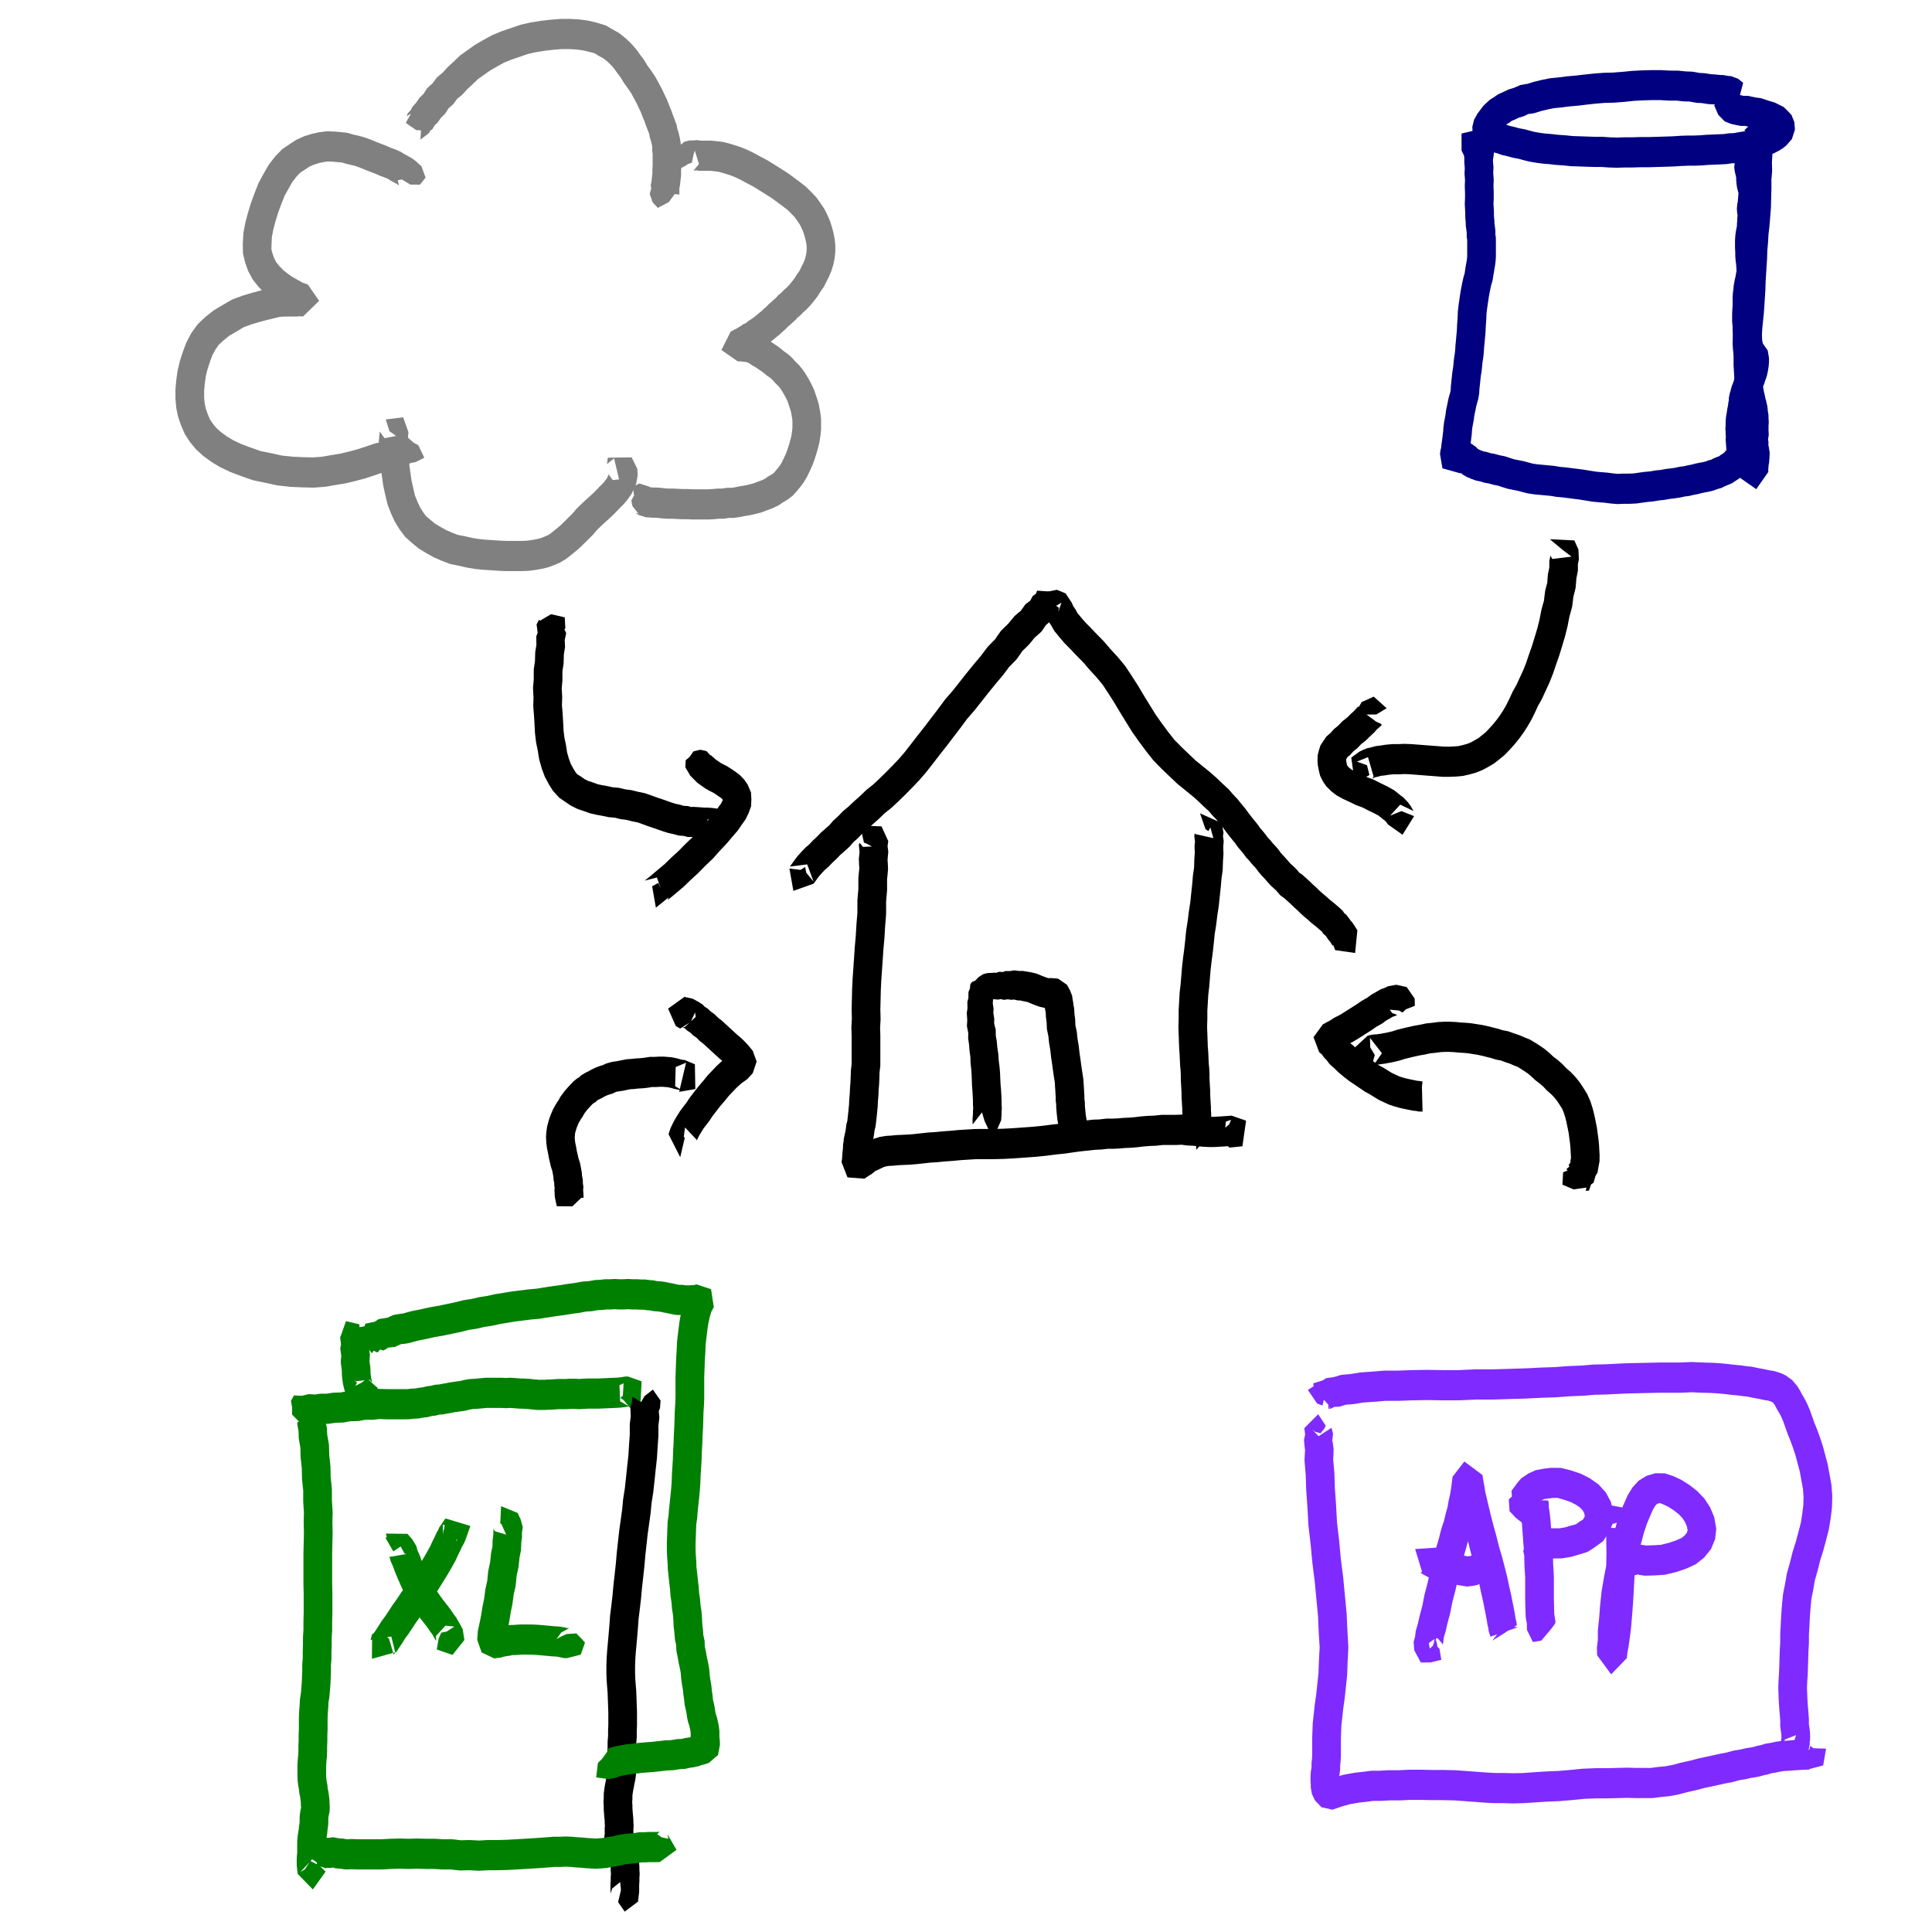 <?xml version="1.0" encoding="UTF-8" standalone="no"?>
<svg
   xmlns:dc="http://purl.org/dc/elements/1.1/"
   xmlns:cc="http://creativecommons.org/ns#"
   xmlns:rdf="http://www.w3.org/1999/02/22-rdf-syntax-ns#"
   xmlns:svg="http://www.w3.org/2000/svg"
   xmlns="http://www.w3.org/2000/svg"
   xmlns:sodipodi="http://sodipodi.sourceforge.net/DTD/sodipodi-0.dtd"
   xmlns:inkscape="http://www.inkscape.org/namespaces/inkscape"
   width="320"
   height="320"
   id="svg2"
   version="1.1"
   inkscape:version="0.48.4 r9939"
   sodipodi:docname="data_home.svg">
  <sodipodi:namedview
     pagecolor="#ffffff"
     bordercolor="#666666"
     borderopacity="1"
     objecttolerance="10"
     gridtolerance="10"
     guidetolerance="10"
     inkscape:pageopacity="0"
     inkscape:pageshadow="2"
     inkscape:window-width="640"
     inkscape:window-height="480"
     id="namedview85"
     showgrid="false"
     inkscape:zoom="0.67698661"
     inkscape:cx="303.5"
     inkscape:cy="197.57318"
     inkscape:window-x="0"
     inkscape:window-y="0"
     inkscape:window-maximized="0"
     inkscape:current-layer="svg2" />
  <defs
     id="defs4">
    <style
       type="text/css"
       id="style6"> 
  path { stroke-linecap: round; stroke-linejoin: round; }
  .ruleline { shape-rendering: crispEdges; }
</style>
  </defs>
  <path
     style="fill:#000080;stroke:none"
     inkscape:connector-curvature="0"
     id="path9"
     d="m 288.152,15.872 0.569,-2.145 -0.833,-0.681 -1.178,-0.436 -0.516,-0.037 -0.717,-0.137 -0.569,-0.016 -0.851,-0.086 -0.646,-0.041 -1.086,-0.169 -0.808,-0.041 -1.171,-0.209 -1.199,-0.051 -1.238,-0.126 -1.366,-0.003 -0.63,-0.037 -0.765,-0.044 -0.805,-0.001 -0.768,0 -0.788,0.021 -0.785,0.021 -0.825,0.042 -0.853,0.045 -0.873,0.086 -0.789,0.079 -0.789,0.059 -0.76,0.059 -0.741,0.018 -0.858,0.023 -0.839,0.066 -0.807,0.065 -0.808,0.085 -0.791,0.084 -0.711,0.085 -0.658,0.079 -0.699,0.059 -0.789,0.067 -1.287,0.169 -1.394,0.136 -1.398,0.282 -1.307,0.321 -0.982,0.311 -1.217,0.205 -1.065,0.469 -0.851,0.257 -0.921,0.429 -0.872,0.393 -0.65,0.459 -0.683,0.424 -0.59,0.539 -0.51,0.49 -0.41,0.538 -0.556,0.738 -0.566,1.014 -0.288,1.167 0.058,1.31 0.791,1.488 1.397,0.949 0.461,0.14 0.637,0.294 0.741,0.201 0.88,0.306 0.834,0.188 0.958,0.261 0.916,0.167 0.846,0.234 0.948,0.236 1.125,0.191 1.056,0.139 1.092,0.085 1.088,0.127 1.252,0.085 1.276,0.129 1.389,0.045 1.154,0.042 1.317,0.043 1.194,-7.14e-4 1.158,0.082 1.351,0.045 1.353,-0.043 1.274,7.14e-4 1.355,-0.042 0.662,0 0.732,0 0.731,-0.022 0.698,-0.021 0.698,-0.021 0.702,-0.021 1.276,-0.044 1.278,-0.084 1.082,-0.039 1.038,0 1.211,-0.046 1.001,-0.084 0.949,-0.039 0.999,-0.042 1.07,-0.05 0.879,-0.126 0.96,-0.046 1.041,-0.185 0.866,-0.139 0.746,-0.183 0.803,-0.179 0.761,-0.221 0.825,-0.229 0.804,-0.381 0.547,-0.266 0.593,-0.313 0.581,-0.369 0.55,-0.437 0.943,-1.077 0.5,-1.54 -0.088,-1.264 -0.475,-1.182 -0.688,-0.739 -0.641,-0.604 -0.734,-0.361 -0.683,-0.349 -0.661,-0.202 -0.375,-0.106 -0.437,-0.154 -0.88,-0.277 -0.825,-0.104 -1.246,-0.27 -0.768,-0.001 -0.54,-0.129 -0.925,-0.191 -1.063,0.244 -1.088,0.591 -1.248,1.047 -0.002,0.009 0.665,1.549 1.065,1.094 1.01,0.411 0.63,0.144 1.015,0.206 0.747,-7.14e-4 0.986,0.233 0.61,0.063 0.395,0.142 0.52,0.181 0.502,0.144 0.215,0.049 0.433,0.239 0.063,-0.026 -0.003,0.067 0.03,-0.069 -0.236,-0.511 -0.007,-0.426 0.181,-0.534 -0.014,-0.071 -0.088,0.065 -0.216,0.135 -0.364,0.189 -0.489,0.237 -0.391,0.205 -0.45,0.106 -0.674,0.198 -0.711,0.156 -0.609,0.153 -0.728,0.113 -0.792,0.15 -0.874,0.037 -0.875,0.126 -0.843,0.034 -0.995,0.041 -1.044,0.044 -0.991,0.084 -1.021,0.039 -1.035,0 -1.23,0.044 -1.272,0.084 -1.196,0.04 -0.693,0.021 -0.698,0.021 -0.698,0.021 -0.663,0.021 -0.664,-7.14e-4 -0.732,7.14e-4 -1.355,0.041 -1.277,0 -1.277,0.042 -1.121,-0.039 -1.234,-0.086 -1.278,-7.15e-4 -1.234,-0.041 -1.157,-0.042 -1.241,-0.038 -1.195,-0.123 -1.219,-0.082 -1.065,-0.125 -1.06,-0.082 -0.857,-0.113 -0.868,-0.145 -0.725,-0.183 -0.988,-0.269 -0.917,-0.167 -0.876,-0.242 -0.681,-0.147 -0.794,-0.281 -0.535,-0.133 -0.638,-0.294 -0.176,-0.027 0.201,0.194 0.393,0.734 0.058,0.556 -0.049,0.161 0.072,-0.076 0.4,-0.519 0.148,-0.216 0.208,-0.181 0.207,-0.215 0.433,-0.246 0.387,-0.296 0.482,-0.194 0.673,-0.325 0.823,-0.246 0.768,-0.369 0.935,-0.13 1.171,-0.359 1.084,-0.265 1.073,-0.221 1.236,-0.116 1.264,-0.166 0.685,-0.058 0.777,-0.067 0.736,-0.089 0.683,-0.082 0.764,-0.084 0.747,-0.083 0.747,-0.061 0.716,-0.059 0.736,-0.019 0.854,-0.024 0.874,-0.067 0.846,-0.066 0.845,-0.089 0.762,-0.081 0.741,-0.039 0.769,-0.041 0.73,-0.02 0.726,-0.021 0.707,-7.15e-4 0.67,-0.001 0.63,0.041 0.764,0.046 1.265,-0.003 1.154,0.126 1.033,0.033 1.141,0.209 0.866,0.042 1.067,0.167 0.789,0.043 0.982,0.081 0.387,-0.016 0.718,0.115 0.202,-0.037 0.098,-0.016 -0.116,-0.262 1.605,-0.803 z"
     __comy="252.327"
     __comx="422.167"
     __timestamp="0x14bc21f37d1" />
  <path
     style="fill:#000080;stroke:none"
     inkscape:connector-curvature="0"
     id="path11"
     d="m 245.754,26.893 0.925,-0.368 0.609,-0.074 0.26,-1.817 -0.891,-1.252 -0.016,-0.015 -0.084,-0.204 -0.175,-0.368 -0.316,2.052 -2.779,0.829 -0.827,-0.924 -0.059,0.039 0.065,0.264 -0.01,0.419 0.08,0.712 -0.002,0.764 0.078,0.868 -0.04,0.947 0.08,1.092 -0.04,0.96 0.041,1.099 0,0.857 -0.041,0.996 0.044,0.839 0.037,0.681 0.001,0.663 0.048,0.627 0.033,0.316 0.004,0.485 0.097,0.709 0.06,0.439 -0.005,0.211 0.012,0.624 0.08,0.419 -0.011,0.214 0,0.503 0,0.545 0,0.503 0,0.461 0.001,0.407 -0.027,0.368 -0.062,0.452 -0.113,0.63 -0.125,0.748 -0.093,0.653 -0.22,0.757 -0.225,1.037 -0.215,1.127 -0.168,1.103 -0.166,1.138 -0.134,1.188 -0.043,1.097 -0.08,1.043 -0.039,0.945 -0.074,0.816 -0.079,0.868 -0.084,0.842 -0.039,0.705 -0.066,0.622 -0.12,0.762 -0.088,0.864 -0.069,0.668 -0.12,0.713 -0.09,0.834 -0.079,0.747 -0.086,0.781 -0.031,0.669 -0.067,0.372 -0.13,0.433 -0.191,0.709 -0.133,0.692 -0.116,0.528 -0.143,0.712 -0.082,0.688 -0.104,0.539 -0.133,0.708 -0.101,0.797 -0.039,0.67 -0.071,0.552 -0.077,0.645 -0.077,0.524 -0.09,0.664 -0.018,0.307 -0.108,0.398 -0.091,0.645 0.405,2.39 2.942,0.829 0.792,-0.44 0.346,-0.141 -1.034,-0.026 -0.971,-0.371 0.501,0.57 0.877,0.673 0.623,0.361 0.698,0.289 0.764,0.279 0.703,0.144 0.701,0.215 0.751,0.134 0.73,0.204 0.781,0.154 0.639,0.216 0.932,0.291 0.957,0.195 0.757,0.15 0.705,0.196 0.979,0.241 1.05,0.153 0.969,0.089 0.877,0.084 0.836,0.075 1.001,0.168 1.003,0.089 0.954,0.121 0.991,0.125 0.917,0.12 1.003,0.163 1.113,0.179 1.007,0.094 0.991,0.079 0.949,0.125 1.154,0.096 1.056,-0.041 0.957,0 1.118,-0.051 0.98,-0.138 0.859,-0.119 0.951,-0.088 1.006,-0.169 0.853,-0.086 0.929,-0.169 0.721,-0.079 0.958,-0.145 0.72,-0.161 0.745,-0.089 0.752,-0.183 0.694,-0.129 0.664,-0.174 0.516,-0.108 0.712,-0.133 0.712,-0.176 0.596,-0.221 0.734,-0.217 0.595,-0.302 0.412,-0.163 0.757,-0.323 0.657,-0.443 0.465,-0.298 0.8,-0.656 0.385,-0.444 0.399,-0.377 0.461,-0.541 0.258,-0.352 0.499,-0.556 0.658,-0.702 0.462,-0.657 0.438,-2.875 -2.926,-1.442 -1.568,0.774 0.124,0.197 1.056,-0.219 -1.025,2.131 -0.005,0.009 -0.228,2.634 2.57,-0.219 0.681,-0.809 -0.851,0.439 -2.128,-1.358 -0.041,-2.12 -0.175,0.266 -0.459,0.471 -0.697,0.786 -0.3,0.402 -0.177,0.214 -0.399,0.377 -0.253,0.31 -0.236,0.183 -0.332,0.205 -0.3,0.227 -0.279,0.096 -0.624,0.256 -0.361,0.201 -0.463,0.119 -0.519,0.197 -0.324,0.075 -0.643,0.119 -0.68,0.143 -0.611,0.162 -0.662,0.122 -0.603,0.153 -0.69,0.079 -0.793,0.174 -0.717,0.106 -0.793,0.089 -0.905,0.166 -0.821,0.081 -0.986,0.166 -0.882,0.079 -0.974,0.134 -0.773,0.114 -0.796,0.032 -0.957,0 -0.858,0.042 -0.76,-0.071 -0.964,-0.126 -1.081,-0.089 -0.827,-0.074 -0.959,-0.156 -1.069,-0.173 -0.996,-0.131 -1.002,-0.126 -1.039,-0.131 -0.91,-0.079 -0.992,-0.167 -0.997,-0.093 -0.877,-0.084 -0.863,-0.079 -0.704,-0.099 -0.696,-0.177 -0.81,-0.222 -0.918,-0.186 -0.717,-0.14 -0.662,-0.212 -0.876,-0.286 -0.893,-0.181 -0.785,-0.216 -0.684,-0.119 -0.654,-0.204 -0.572,-0.108 -0.352,-0.141 -0.338,-0.13 -0.095,-0.058 -0.238,-0.165 -0.137,-0.185 -1.688,-1.209 -1.831,0.393 -0.61,0.279 0.074,0.063 2.145,0.829 0.565,1.635 0.069,-0.528 0.131,-0.524 0.062,-0.614 0.07,-0.51 0.083,-0.567 0.083,-0.696 0.088,-0.705 0.04,-0.671 0.059,-0.461 0.105,-0.549 0.135,-0.719 0.077,-0.654 0.097,-0.461 0.123,-0.562 0.106,-0.566 0.128,-0.464 0.188,-0.657 0.171,-0.969 0.048,-0.839 0.073,-0.644 0.081,-0.762 0.07,-0.675 0.12,-0.712 0.09,-0.842 0.072,-0.729 0.119,-0.747 0.094,-0.887 0.04,-0.719 0.076,-0.752 0.081,-0.892 0.085,-0.944 0.041,-0.983 0.08,-1.052 0.037,-0.999 0.105,-0.908 0.153,-1.041 0.151,-0.993 0.184,-0.968 0.173,-0.808 0.258,-0.919 0.147,-0.939 0.113,-0.677 0.126,-0.711 0.097,-0.721 0.052,-0.722 0.002,-0.599 0,-0.461 0,-0.503 0,-0.545 0,-0.503 -0.011,-0.707 -0.08,-0.419 0.011,-0.131 -0.005,-0.543 -0.099,-0.818 -0.062,-0.381 0.003,-0.353 -0.046,-0.523 -0.033,-0.379 0.001,-0.594 -0.043,-0.828 -0.036,-0.587 0.039,-0.849 0,-1.071 -0.039,-0.995 0.039,-1.052 -0.08,-1.087 0.039,-0.982 -0.082,-0.976 -0.001,-0.829 -0.08,-0.713 -0.01,-0.671 -0.094,-0.49 -0.139,-0.883 -1.385,-1.845 -3.497,0.829 0.003,2.807 0.223,0.47 0.315,0.634 0.543,0.739 0.065,-0.329 0.179,-0.644 0.371,0.932 1.243,0.47 z"
     __comy="281.587"
     __comx="414.604"
     __timestamp="0x14bc21f3ea5" />
  <path
     style="fill:#000080;stroke:none"
     inkscape:connector-curvature="0"
     id="path13"
     d="m 290.814,23.139 1.119,-0.869 0.062,-0.03 -1.406,1.692 -1.468,-0.792 -0.175,-0.779 -0.165,0.468 0.108,0.933 -0.196,0.708 0.113,1.294 -0.08,1.02 0.04,1.365 -0.052,0.565 -0.067,0.822 -0.002,0.864 0,0.719 -0.019,0.698 -0.02,0.737 -0.02,0.821 -0.018,0.745 -0.055,0.683 -0.059,0.752 -0.06,0.73 -0.056,0.69 -0.162,1.414 -0.082,1.417 -0.122,1.379 -0.041,1.414 -0.077,1.173 -0.08,1.302 -0.082,1.299 -0.04,1.342 -0.077,1.213 -0.079,1.252 -0.077,1.128 -0.114,1.161 -0.123,1.123 -0.082,1.119 -0.082,0.959 -0.045,1.059 0.048,0.994 0.081,0.772 0.032,0.491 -0.001,0.713 0.001,0.832 0.043,0.749 0.039,0.662 0.035,0.593 -0.039,0.637 0.045,0.843 0.051,0.714 0.099,0.637 0.103,0.585 0.124,0.482 0.067,0.361 0.115,0.528 0.124,0.392 0.102,0.441 0.019,0.256 0.063,0.599 0.062,0.212 -0.016,0.251 0.038,0.441 -0.037,0.406 -0.002,0.649 0.002,0.574 0.041,0.214 -0.058,0.194 -0.064,0.872 0.08,0.617 -0.037,0.5 0.116,0.748 0.084,0.529 0.041,0.07 -0.039,0.146 -0.026,0.486 -0.076,0.389 -0.056,0.611 -0.047,0.658 -0.001,0.599 1.997,-2.09 2.458,1.134 -0.426,-0.86 -0.13,-0.461 -0.856,-0.804 -1.416,-0.561 -1.129,0.413 -0.779,1.367 -0.298,0.873 0.109,0.796 0.531,1.152 2.698,1.888 1.997,-2.845 -0.002,-0.406 0.033,-0.432 0.024,-0.311 0.084,-0.449 0.054,-0.771 0.041,-0.859 -0.118,-0.685 -0.075,-0.476 -0.043,-0.091 0.042,-0.338 -0.08,-0.64 0.016,-0.05 0.101,-0.644 -0.039,-0.708 0.003,-0.347 -0.002,-0.441 0.041,-0.599 -0.041,-0.649 -0.016,-0.671 -0.097,-0.459 -0.016,-0.239 -0.06,-0.582 -0.217,-0.983 -0.115,-0.362 -0.045,-0.226 -0.092,-0.477 -0.115,-0.439 -0.056,-0.337 -0.061,-0.369 -0.029,-0.459 -0.034,-0.498 0.039,-0.62 -0.044,-0.916 -0.04,-0.679 -0.036,-0.592 6.8e-4,-0.677 -0.001,-0.879 -0.048,-0.767 -0.078,-0.737 -0.032,-0.599 0.034,-0.702 0.077,-0.886 0.077,-1.059 0.116,-1.057 0.125,-1.27 0.083,-1.219 0.08,-1.263 0.082,-1.302 0.039,-1.341 0.077,-1.216 0.08,-1.297 0.082,-1.258 0.039,-1.352 0.117,-1.304 0.077,-1.349 0.157,-1.352 0.063,-0.777 0.06,-0.737 0.06,-0.757 0.065,-0.826 0.022,-0.889 0.02,-0.814 0.02,-0.729 0.02,-0.769 6.8e-4,-0.79 -0.003,-0.644 0.053,-0.603 0.068,-0.86 -0.039,-1.4 0.08,-1.243 -0.126,-0.802 0.202,-0.8 -0.13,-0.66 0.154,-0.37 -0.335,-2.205 -2.106,-1.378 -2.282,2.11 0.62,0.642 0.322,-0.031 z"
     __comy="275.376"
     __comx="451.220"
     __timestamp="0x14bc21f481f" />
  <path
     style="fill:#008000;stroke:none"
     inkscape:connector-curvature="0"
     id="path15"
     d="m 48.374,234.295 0.986,1.002 0.227,0.245 -0.27,0.282 1.654,0.116 0.467,-0.094 0.916,0.101 0.931,-0.124 1.116,0.004 1.154,-0.169 1.309,-0.045 1.153,-0.209 0.529,-0.009 0.859,-0.032 1.162,-0.206 1.162,0.005 1.118,-0.124 1.113,0.044 0.995,0 0.997,0 0.757,0 1.009,-0.004 0.78,-0.089 0.833,-0.049 0.746,-0.135 0.8,-0.098 0.645,-0.169 0.662,-0.081 0.613,-0.156 0.599,-0.036 0.691,-0.141 0.574,-0.086 0.547,-0.124 0.506,-0.069 0.588,-0.082 0.77,-0.106 0.685,-0.178 0.488,-0.088 0.709,-0.034 0.925,-0.088 0.77,-0.076 0.729,0.003 0.877,0 0.738,-7.1e-4 0.871,0.043 0.623,-0.042 0.479,0.036 0.533,0.04 0.563,0.047 0.469,0 0.438,0.041 0.359,-0.002 0.188,0.029 0.422,0.049 0.558,0.041 0.444,0.049 0.609,0.004 0.439,0 0.466,-0.002 0.439,-0.042 0.449,0.001 0.677,-0.046 0.518,-0.038 0.559,0.001 0.677,-0.001 0.598,-0.041 0.479,0.001 0.393,-0.001 0.632,0.043 0.785,-0.046 0.683,-0.039 0.734,7.1e-4 1.006,-7.1e-4 1.006,-0.044 0.959,-0.041 0.93,-0.043 0.844,-0.048 0.81,-0.1 0.34,-0.067 0.294,0.004 -1.552,-0.879 -0.111,-2.66 0.681,-0.326 -0.121,2.06 -0.423,0.353 0,0.009 0.533,0.352 1.315,1.557 1.478,-0.577 0.208,-4.084 -2.27,-0.797 -0.423,0.005 -0.617,0.1 -0.544,0.068 -0.67,0.036 -0.904,0.041 -0.955,0.041 -0.907,0.041 -0.907,-7.1e-4 -0.859,7.1e-4 -0.832,0.046 -0.491,0.037 -0.484,-0.04 -0.563,-0.001 -0.637,0.001 -0.598,0.041 -0.518,-0.001 -0.717,0.001 -0.677,0.046 -0.519,0.038 -0.507,7.1e-4 -0.438,0.042 -0.251,-0.003 -0.439,0 -0.346,0.004 -0.274,-0.036 -0.558,-0.041 -0.296,-0.035 -0.45,-0.054 -0.439,-0.003 -0.438,-0.041 -0.487,-7.2e-4 -0.394,-0.036 -0.582,-0.044 -0.797,-0.048 -0.652,0.042 -0.723,-0.041 -0.857,-7.1e-4 -0.877,0 -0.944,0.003 -0.984,0.091 -0.829,0.079 -0.885,0.051 -0.946,0.164 -0.59,0.158 -0.505,0.061 -0.607,0.085 -0.69,0.099 -0.569,0.127 -0.542,0.081 -0.504,0.111 -0.677,0.048 -0.742,0.179 -0.694,0.086 -0.63,0.166 -0.635,0.07 -0.609,0.116 -0.681,0.034 -0.655,0.08 -0.746,-0.004 -0.757,0 -0.997,0 -0.919,7.1e-4 -1.358,-0.041 -1.194,0.127 -1.309,0.005 -1.23,0.213 -0.535,0.011 -0.866,0.032 -1.159,0.21 -1.241,0.039 -1.08,0.166 -1.116,0.004 -0.742,0.129 -1.077,-0.066 -0.649,0.158 -0.499,0.116 -1.306,-0.054 -0.491,0.916 0.189,1.002 z"
     __comy="554.004"
     __comx="137.564"
     __timestamp="0x14bc21f6512" />
  <path
     style="fill:#008000;stroke:none"
     inkscape:connector-curvature="0"
     id="path17"
     d="m 51.415,234.428 0.158,0.954 -1.674,0.134 -0.557,-0.047 -0.117,0.299 0.229,1.345 0.027,1.106 0.162,0.976 0.112,0.603 0.007,0.622 0.025,0.927 0.109,1.031 0.09,0.809 0.015,0.809 0.024,1.029 0.109,1.07 0.089,0.829 -0.003,0.787 0.001,1.007 0.064,1.007 0.055,0.806 -0.02,0.722 -0.021,0.899 0.021,0.941 0.019,0.819 -0.019,0.777 -0.02,0.838 -0.02,0.839 -0.02,0.869 0,0.89 0,0.859 0,0.901 0,0.902 0,0.796 0,0.829 0.02,0.849 0.02,0.785 -6.8e-4,0.764 0,0.796 0,0.776 6.8e-4,0.739 -0.04,1.424 0.001,1.379 -0.08,1.257 -6.79e-4,1.292 -0.04,1.09 0.002,1.076 -0.08,1.006 -0.001,1.059 -0.038,0.994 -0.037,0.914 -0.076,0.989 -0.069,0.816 -0.166,1.059 -0.048,0.982 -0.079,1.011 -0.044,1.068 -6.8e-4,0.977 6.8e-4,0.865 -0.04,0.922 0,0.961 -0.039,0.88 0,0.877 -0.034,0.707 -0.079,0.786 -0.046,0.843 -0.001,0.744 0,0.629 0.002,0.682 0.052,0.722 0.099,0.736 0.108,0.548 0.048,0.604 0.133,0.584 0.059,0.459 0.062,0.411 -0.003,0.439 0.04,0.461 0.012,0.023 -0.086,0.323 -0.107,0.629 -0.059,0.684 0,0.713 -0.023,0.255 -0.079,0.503 -0.04,0.461 -0.064,0.392 -0.093,0.553 -0.05,0.547 -0.048,0.49 -0.004,0.809 0,0.587 0.005,0.515 -0.034,0.257 -0.049,0.826 -0.001,0.414 0.003,0.557 0.051,0.515 0.039,0.364 0.062,0.585 2.518,2.574 2.114,-2.955 -1.046,-0.995 -1.478,-0.772 -0.009,0.003 -0.92,1.407 -0.727,0.43 1.954,-2.117 2.279,1.568 -0.018,-0.253 -0.041,-0.391 -0.029,-0.239 0.003,-0.281 -0.001,-0.257 0.031,-0.516 0.046,-0.413 0.004,-0.826 0,-0.587 -0.003,-0.532 0.031,-0.264 0.031,-0.375 0.066,-0.369 0.096,-0.614 0.039,-0.461 0.08,-0.503 0.056,-0.667 0,-0.713 0.021,-0.237 0.052,-0.293 0.154,-0.767 0.012,-0.816 -0.039,-0.461 -0.003,-0.567 -0.098,-0.763 -0.101,-0.714 -0.106,-0.423 -0.031,-0.486 -0.131,-0.709 -0.06,-0.437 -0.028,-0.368 0.002,-0.491 0,-0.629 -0.001,-0.597 0.033,-0.582 0.081,-0.807 0.046,-0.969 0,-0.883 0.039,-0.88 0,-0.967 0.04,-0.922 6.79e-4,-0.979 -6.79e-4,-0.868 0.036,-0.86 0.079,-1.001 0.031,-0.778 0.154,-0.952 0.09,-1.028 0.084,-1.107 0.043,-1.014 0.041,-1.102 -0.002,-0.952 0.08,-1.006 0.001,-1.188 0.04,-1.089 -0.001,-1.222 0.08,-1.257 6.8e-4,-1.472 0.04,-1.424 0,-0.812 0,-0.776 0,-0.796 0,-0.829 -0.02,-0.849 -0.02,-0.785 6.79e-4,-0.764 0,-0.796 0,-0.902 0,-0.901 0,-0.859 -6.79e-4,-0.828 0.02,-0.807 0.02,-0.839 0.02,-0.838 0.02,-0.899 -0.02,-0.941 -0.02,-0.819 0.02,-0.777 0.02,-0.954 -0.065,-1.038 -0.056,-0.837 0.001,-0.837 -0.003,-1.057 -0.11,-1.099 -0.091,-0.857 -0.016,-0.815 -0.024,-1.035 -0.109,-1.034 -0.09,-0.814 -0.015,-0.708 -0.032,-1.012 -0.167,-0.989 -0.117,-0.617 -0.052,-1.157 -0.25,-1.086 -0.037,-0.959 -1.514,-1.975 -2.391,-0.116 -6.79e-4,1.708 z"
     __comy="577.249"
     __comx="100.606"
     __timestamp="0x14bc21f6978" />
  <path
     style="fill:#000000;stroke:none"
     inkscape:connector-curvature="0"
     id="path19"
     d="m 106.725,231.287 -0.541,0.941 -1.435,-0.889 -0.072,0.848 -0.268,0.89 0.058,1.562 -0.156,1.219 -0.005,1.019 0.002,0.768 -0.055,0.768 -0.06,0.867 -0.06,0.951 -0.055,0.882 -0.094,0.84 -0.101,0.91 -0.101,0.974 -0.099,0.954 -0.099,0.892 -0.092,0.84 -0.13,0.819 -0.151,0.964 -0.089,0.944 -0.073,0.799 -0.112,0.799 -0.119,0.855 -0.119,0.834 -0.125,0.879 -0.105,0.942 -0.1,0.901 -0.1,0.901 -0.103,0.932 -0.083,0.954 -0.077,0.894 -0.097,0.894 -0.099,0.915 -0.099,0.874 -0.103,0.909 -0.083,0.909 -0.076,0.847 -0.097,0.827 -0.098,0.847 -0.099,0.784 -0.107,0.864 -0.065,0.884 -0.058,0.804 -0.059,0.698 -0.059,0.706 -0.119,1.331 -0.122,1.329 -0.085,1.29 -0.043,1.217 0,1.266 0.043,1.232 0.084,1.105 0.076,0.954 0.037,1.034 0.04,1.088 0.039,1.084 -6.8e-4,1.043 6.8e-4,0.996 -0.04,1.006 0.002,0.861 -0.08,0.922 -0.002,0.882 -0.041,0.837 0.041,0.698 0,0.629 0.039,0.533 -0.038,0.461 0,0.495 -0.033,0.39 -0.027,0.341 -0.048,0.271 -0.123,0.521 -0.088,0.544 -0.12,0.587 -0.096,0.6 -0.101,0.834 -0.004,0.711 -0.041,0.718 0.041,0.67 6.8e-4,0.559 0.046,0.607 0.041,0.523 0.041,0.429 0.032,0.337 0,0.419 0.037,0.336 -0.037,0.306 -0.003,0.628 0.008,0.38 -0.088,0.709 0.098,0.812 0.03,0.401 0.073,0.761 0.149,0.559 0.089,0.456 0.168,0.546 0.263,0.782 0.193,0.486 0.003,0.036 0.013,0.147 -0.001,0.467 0.038,0.498 -0.038,0.497 0,0.593 -0.04,0.629 -0.001,0.628 0,0.461 0.003,0.473 0.27,-0.841 1.329,-1.072 0.135,1.327 -0.472,1.985 1.092,1.579 2.205,-1.659 0.19,-1.596 0.003,-0.196 0,-0.461 -0.001,-0.461 0.04,-0.629 -6.8e-4,-0.581 0.041,-0.676 -0.041,-0.676 -0.001,-0.539 -0.067,-0.691 -0.156,-0.719 -0.286,-0.772 -0.215,-0.643 -0.071,-0.208 -0.071,-0.382 -0.09,-0.28 -0.006,-0.245 -0.05,-0.604 -0.061,-0.194 0.071,-0.296 0.008,-0.793 -0.003,-0.379 0.043,-0.532 -0.043,-0.586 0,-0.419 -0.048,-0.585 -0.039,-0.41 -0.038,-0.482 -0.034,-0.399 6.8e-4,-0.53 -0.038,-0.503 0.038,-0.54 -0.003,-0.546 0.058,-0.424 0.064,-0.406 0.12,-0.587 0.072,-0.461 0.116,-0.485 0.111,-0.651 0.052,-0.582 0.047,-0.616 0,-0.511 0.042,-0.628 -0.041,-0.725 0,-0.629 -0.039,-0.559 0.039,-0.672 -0.002,-0.794 0.08,-0.922 0.002,-0.983 0.039,-1.006 6.8e-4,-1.1 -6.8e-4,-1.136 -0.041,-1.179 -0.04,-1.092 -0.043,-1.145 -0.083,-1.058 -0.076,-0.99 -0.036,-1.032 0,-1.081 0.037,-1.046 0.075,-1.142 0.117,-1.268 0.12,-1.352 0.06,-0.719 0.061,-0.727 0.06,-0.832 0.054,-0.75 0.092,-0.729 0.101,-0.808 0.101,-0.871 0.103,-0.892 0.083,-0.913 0.077,-0.851 0.097,-0.852 0.101,-0.887 0.101,-0.929 0.103,-0.95 0.082,-0.95 0.077,-0.891 0.097,-0.869 0.099,-0.902 0.1,-0.901 0.094,-0.86 0.114,-0.797 0.12,-0.842 0.12,-0.864 0.127,-0.919 0.086,-0.919 0.071,-0.775 0.127,-0.797 0.149,-0.941 0.107,-0.962 0.101,-0.911 0.101,-0.973 0.099,-0.954 0.099,-0.892 0.106,-0.962 0.065,-1.004 0.059,-0.935 0.059,-0.852 0.065,-0.95 0.001,-0.95 -0.005,-0.699 0.163,-1.379 -0.101,-1.037 0.209,-0.535 0.088,-1.247 -1.275,-1.81 -1.418,1.108 z"
     __comy="575.296"
     __comx="177.986"
     __timestamp="0x14bc21f6e77" />
  <path
     style="fill:#008000;stroke:none"
     inkscape:connector-curvature="0"
     id="path21"
     d="m 52.795,306.643 -0.37,2.382 1.548,0.363 1.012,-0.009 0.139,-0.071 0.414,0.144 0.768,0.054 0.96,0.135 1.003,-0.039 1.062,0.041 1.079,0 0.698,0 0.697,0 1.375,-7.2e-4 0.857,-0.044 0.77,-0.041 0.691,-0.02 0.654,-0.02 0.693,0.021 0.821,0.021 0.782,-0.022 0.652,-0.02 0.672,0.02 0.77,0.022 0.73,0 0.63,-7.1e-4 0.63,0.039 0.765,0.045 0.785,7.2e-4 0.586,-0.004 0.586,0.072 0.88,0.097 0.92,-0.019 0.665,-0.021 0.685,0.039 0.899,0.046 0.899,-0.046 0.716,-0.039 0.717,7.2e-4 0.806,0 0.827,-0.021 0.832,-0.022 0.772,-0.044 0.739,-0.042 0.719,-0.042 0.721,-0.042 1.363,-0.084 1.287,-0.084 1.173,-0.085 0.955,-0.079 0.997,0.001 0.866,-0.041 0.762,0.036 0.909,0.084 0.787,0.041 0.834,0.084 0.804,0.045 0.837,0.045 1.021,-0.049 0.953,-0.101 0.927,-0.175 0.913,-0.141 0.798,-0.209 0.656,-0.096 0.821,-0.078 0.915,-0.093 0.645,-0.114 0.601,0.006 0.678,-0.041 0.488,7.1e-4 0.478,0 0.586,-0.005 0.211,-0.037 2.734,-1.99 -1.494,-2.587 0.135,0.749 -1.105,-0.24 -1.141,-0.822 -0.01,0.001 -0.823,1.357 -0.548,1.353 0.454,1.419 -0.139,-2.167 1.857,-2.074 -0.427,0.046 -0.291,-0.005 -0.478,0 -0.628,0.001 -0.677,0.041 -0.834,0.006 -0.87,0.138 -0.76,0.075 -0.932,0.09 -1.018,0.156 -0.797,0.209 -0.761,0.111 -0.827,0.16 -0.641,0.066 -0.653,0.035 -0.598,-0.038 -0.711,-0.039 -0.84,-0.084 -0.807,-0.043 -0.924,-0.084 -1.071,-0.047 -0.969,0.043 -1.075,7.1e-4 -1.118,0.089 -1.139,0.083 -1.264,0.083 -1.347,0.084 -0.713,0.041 -0.715,0.042 -0.736,0.041 -0.703,0.04 -0.762,0.02 -0.768,0.021 -0.747,-7.2e-4 -0.838,0.001 -0.838,0.044 -0.655,0.039 -0.656,-0.039 -0.87,-0.045 -0.849,0.021 -0.594,0.022 -0.555,-0.071 -0.849,-0.095 -0.849,-0.004 -0.649,0.001 -0.63,-0.039 -0.765,-0.045 -0.766,-7.1e-4 -0.665,0 -0.706,-0.02 -0.802,-0.022 -0.783,0.022 -0.653,0.02 -0.693,-0.02 -0.821,-0.022 -0.782,0.022 -0.744,0.022 -0.823,0.043 -0.738,0.039 -1.256,-7.1e-4 -0.697,0 -0.698,0 -0.994,7.1e-4 -1.17,-0.042 -0.751,0.044 -0.713,-0.116 -0.587,-0.031 -1.021,-0.191 -0.658,0.096 -0.662,-0.009 -0.047,0.446 -1.007,1.795 z"
     __comy="658.019"
     __comx="144.937"
     __timestamp="0x14bc21f7365" />
  <path
     style="fill:#008000;stroke:none"
     inkscape:connector-curvature="0"
     id="path23"
     d="m 59.574,220.331 -0.058,-0.983 -2.212,-0.527 -0.799,2.282 -0.168,0.401 0.143,1.137 -0.121,0.714 0.161,1.193 -0.079,1.125 0.168,1.272 0.039,1.075 0.156,1.193 0.238,0.97 0.339,1.072 1.016,1.28 3.435,0.249 0.233,-0.728 0.747,-0.335 -0.287,-1.882 -0.48,-0.394 -1.19,-1.106 -0.09,0.018 -0.871,0.654 -1.038,0.529 0.272,-0.541 -0.449,-0.419 0.312,0.194 2.24,-0.255 0.378,0.442 0.02,-0.101 -0.16,-0.622 -0.083,-0.652 -0.041,-1.104 -0.151,-0.991 0.079,-1.139 -0.158,-0.987 0.118,-0.879 -0.176,-0.371 0.151,-0.269 -1.038,0.773 -1.255,-0.108 0.66,-0.983 z"
     __comy="540.778"
     __comx="111.577"
     __timestamp="0x14bc21f78c7" />
  <path
     style="fill:#008000;stroke:none"
     inkscape:connector-curvature="0"
     id="path25"
     d="m 60.144,223.116 -0.034,0.373 0.785,0.394 0.248,-0.329 0.442,0.6 0.31,-0.431 0.626,0.302 0.42,-0.497 0.589,0.159 0.774,-0.481 1.123,-0.118 1.008,-0.464 0.411,-0.034 0.883,-0.131 0.822,-0.224 0.594,-0.167 0.654,-0.129 0.767,-0.153 0.768,-0.174 0.677,-0.154 0.677,-0.114 0.78,-0.134 0.741,-0.156 0.697,-0.146 0.698,-0.146 0.745,-0.157 1.255,-0.322 0.57,-0.086 0.759,-0.119 1.276,-0.294 0.596,-0.091 0.751,-0.117 1.321,-0.294 1.252,-0.199 1.236,-0.204 0.633,-0.078 0.681,-0.084 1.279,-0.164 0.656,-0.059 0.774,-0.071 1.387,-0.22 0.672,-0.104 0.652,-0.101 1.286,-0.169 1.276,-0.21 1.301,-0.171 1.053,-0.201 1.111,-0.083 0.889,-0.164 0.764,-0.034 0.661,-0.08 0.732,0.003 0.652,-0.041 0.652,0.041 0.849,0 0.655,-0.041 0.692,0.041 0.67,0 0.678,0.041 0.55,-0.004 0.519,0.077 0.522,0.032 0.603,0.126 0.724,0.052 0.463,0.06 0.499,0.114 0.677,0.126 0.546,0.123 0.886,0.164 0.649,0.004 0.558,0.084 0.686,0.006 0.597,-0.003 0.398,-0.042 0.51,-0.013 0.518,-0.126 -1.666,-0.798 -0.535,-2.032 -0.151,0.143 -0.321,0.844 -0.289,0.964 -0.145,0.651 -0.174,0.83 -0.138,0.864 -0.125,1.008 -0.122,0.977 -0.13,1.165 -0.043,1.233 -0.08,1.169 -0.042,1.09 -0.04,1.134 -0.041,1.136 -6.7e-4,1.138 0,1.132 6.7e-4,1.165 -0.037,0.962 -0.08,1.227 -0.042,1.386 -0.038,1.22 -0.08,1.384 -0.039,1.297 -0.08,1.342 -0.039,1.339 -0.077,1.255 -0.082,1.293 -0.039,1.164 -0.074,1.047 -0.115,1.17 -0.118,1.122 -0.124,1.17 -0.075,1.002 -0.164,1.185 -0.048,1.267 -0.039,1.088 -0.041,1.137 0,1.148 0.043,1.098 0.08,1.132 0.043,1.063 0.128,1.134 0.12,1.137 0.115,0.964 0.084,1.132 0.16,1.052 0.082,1.065 0.16,0.964 0.065,0.885 0.044,1.068 0.124,1.012 0.096,1.177 0.193,0.836 0.037,0.939 0.226,1.132 0.164,0.946 0.201,0.89 0.129,0.699 0.072,0.899 0.136,1.048 0.154,0.836 0.074,0.799 0.121,0.803 0.092,0.888 0.186,0.852 0.136,0.634 0.082,0.639 0.179,0.808 0.173,0.508 0.075,0.296 0.101,0.502 0.058,0.296 0.016,0.132 -0.004,0.239 0.002,0.565 0.049,0.641 0.033,0.274 -0.003,0.323 0.308,-0.813 0.724,-0.81 -0.172,0.031 -0.516,0.117 -0.399,0.167 -0.31,0.056 -0.623,0.088 -0.618,0.151 -0.766,0.033 -0.986,0.167 -0.979,0.036 -1.153,0.133 -1.109,0.121 -1.088,0.081 -1.059,0.089 -0.969,0.127 -0.925,0.09 -0.816,0.141 -0.715,0.133 -0.768,0.166 -0.62,0.212 -0.272,0.106 -0.126,0.02 0.249,0.192 -1.082,1.49 -0.654,0.624 -0.285,2.412 2.003,0.276 0.989,-0.148 0.684,-0.229 0.337,-0.123 0.427,-0.085 0.639,-0.119 0.619,-0.11 0.829,-0.078 0.944,-0.124 0.933,-0.078 1.144,-0.086 1.202,-0.131 1,-0.118 1.093,-0.047 1.008,-0.169 0.908,-0.051 0.817,-0.184 0.573,-0.079 0.885,-0.196 0.398,-0.168 0.281,-0.05 0.944,-0.304 1.521,-1.313 0.309,-1.651 -0.004,-0.599 -0.047,-0.481 -0.031,-0.365 0.002,-0.357 -0.003,-0.515 -0.065,-0.623 -0.101,-0.542 -0.138,-0.671 -0.164,-0.627 -0.145,-0.414 -0.06,-0.282 -0.077,-0.619 -0.183,-0.875 -0.133,-0.573 -0.067,-0.704 -0.119,-0.789 -0.085,-0.878 -0.166,-0.924 -0.103,-0.796 -0.088,-1.029 -0.19,-1.062 -0.197,-0.869 -0.155,-0.898 -0.173,-0.796 -0.043,-0.989 -0.206,-0.925 -0.063,-0.919 -0.116,-0.917 -0.035,-0.944 -0.094,-1.21 -0.159,-0.964 -0.078,-1.031 -0.159,-1.044 -0.075,-1.047 -0.124,-1.048 -0.119,-1.126 -0.111,-0.962 -0.037,-0.949 -0.08,-1.132 -0.036,-0.914 0,-0.947 0.038,-1.042 0.04,-1.092 0.031,-0.997 0.154,-1.078 0.084,-1.093 0.116,-1.094 0.12,-1.141 0.124,-1.261 0.085,-1.216 0.041,-1.182 0.077,-1.222 0.082,-1.344 0.04,-1.343 0.08,-1.34 0.04,-1.302 0.08,-1.382 0.041,-1.294 0.038,-1.297 0.079,-1.204 0.043,-1.134 0,-1.265 0,-1.132 0,-1.042 0.038,-1.044 0.04,-1.129 0.038,-1.005 0.08,-1.179 0.036,-1.114 0.108,-0.931 0.118,-0.952 0.113,-0.919 0.102,-0.645 0.145,-0.679 0.094,-0.439 0.19,-0.629 0.078,-0.245 0.406,-0.779 -0.455,-2.955 -2.383,-0.798 -0.518,0.126 -0.208,-0.013 -0.399,0.042 -0.36,-0.004 -0.349,0.006 -0.558,-0.084 -0.546,0.004 -0.389,-0.088 -0.571,-0.128 -0.677,-0.126 -0.617,-0.137 -0.813,-0.108 -0.551,-0.032 -0.593,-0.125 -0.675,-0.051 -0.677,-0.091 -0.726,-0.005 -0.677,-0.041 -0.685,-7.2e-4 -0.823,-0.042 -0.78,0.043 -0.586,0 -0.783,-0.043 -0.783,0.043 -0.863,0.003 -0.774,0.088 -0.91,0.049 -0.945,0.171 -1.121,0.084 -1.179,0.219 -1.25,0.164 -1.275,0.21 -1.265,0.166 -0.703,0.109 -0.683,0.106 -1.244,0.199 -0.621,0.055 -0.739,0.067 -1.353,0.171 -0.673,0.084 -0.722,0.09 -1.315,0.215 -1.378,0.221 -1.31,0.293 -0.603,0.092 -0.759,0.119 -1.276,0.294 -0.596,0.091 -0.785,0.124 -1.375,0.349 -0.651,0.136 -0.697,0.146 -0.698,0.146 -0.655,0.139 -0.694,0.118 -0.798,0.137 -0.798,0.18 -0.707,0.161 -0.707,0.14 -0.821,0.165 -0.76,0.21 -0.534,0.154 -0.591,0.079 -1.063,0.176 -0.985,0.458 -1.427,0.217 -0.661,0.441 -1.563,0.326 -0.138,0.424 -1.128,0.219 0.071,0.491 -0.913,0.349 0.408,0.509 -0.012,0.059 -0.114,1.714 z"
     __comy="547.085"
     __comx="154.618"
     __timestamp="0x14bc21f79e1" />
  <path
     style="fill:#008000;stroke:none"
     inkscape:connector-curvature="0"
     id="path27"
     d="m 66.361,256.143 0.591,1.099 0.482,0.32 -0.249,-0.143 -2.687,0.461 -0.013,0.087 0.12,0.124 0.058,0.377 0.452,1.027 0.266,0.762 0.473,1.132 0.414,0.959 0.516,1.129 0.56,1.076 0.592,0.938 0.539,0.914 0.665,0.982 0.572,0.786 0.62,0.783 0.459,0.592 0.467,0.697 0.373,0.489 0.255,0.482 0.292,0.484 0.065,0.061 -0.041,-0.781 1.579,-1.721 1.477,0.149 -1.268,0.822 -0.901,0.194 -0.007,0.005 -0.423,0.948 -0.312,1.829 2.593,0.903 1.977,-2.475 -0.28,-1.787 -0.414,-0.777 -0.266,-0.439 -0.382,-0.692 -0.504,-0.684 -0.49,-0.729 -0.577,-0.749 -0.576,-0.726 -0.464,-0.639 -0.531,-0.779 -0.497,-0.847 -0.523,-0.822 -0.397,-0.769 -0.44,-0.967 -0.382,-0.884 -0.404,-0.963 -0.293,-0.831 -0.344,-0.733 -0.182,-0.712 -0.676,-1.134 -0.81,-0.919 -3.563,-0.042 0.149,0.612 -0.236,0.069 1.308,2.272 z"
     __comy="591.439"
     __comx="127.477"
     __timestamp="0x14bc21f864b" />
  <path
     style="fill:#008000;stroke:none"
     inkscape:connector-curvature="0"
     id="path29"
     d="m 74.042,255.344 0.708,0.214 0.955,-0.575 -0.067,0.651 0.694,-0.034 -0.059,-0.076 0.635,-0.007 0.322,-0.834 0.673,-1.944 -4.126,-1.234 -1.05,1.519 -0.13,0.354 -0.288,0.482 -0.316,0.704 -0.395,0.789 -0.335,0.748 -0.501,0.899 -0.565,0.993 -0.353,0.566 -0.379,0.608 -0.378,0.607 -0.374,0.599 -0.393,0.621 -0.398,0.629 -0.672,1.062 -0.779,1.064 -0.766,1.144 -0.728,1.021 -0.62,0.956 -0.51,0.767 -0.624,0.833 -0.483,0.78 -0.417,0.639 -0.301,0.46 -0.382,0.495 -0.04,3.903 4.149,-1.154 -0.337,0.115 -0.19,0.412 -0.778,-2.683 -0.007,-0.006 -1.655,-1.342 -1.147,0.58 -0.257,0.953 3.431,-0.567 0.678,2.729 0.334,-0.426 0.417,-0.629 0.459,-0.703 0.393,-0.644 0.573,-0.76 0.606,-0.909 0.575,-0.889 0.707,-0.991 0.749,-1.119 0.815,-1.115 0.763,-1.201 0.399,-0.629 0.404,-0.637 0.384,-0.617 0.379,-0.607 0.378,-0.608 0.404,-0.649 0.63,-1.103 0.615,-1.113 0.382,-0.845 0.402,-0.802 0.243,-0.554 0.349,-0.607 0.19,-0.484 -0.491,0.43 -3.17,-1.403 -0.045,-1.608 0.482,0.004 -0.163,-0.091 -0.059,0.762 -0.103,0.134 -0.226,1.489 1.033,0.264 -0.249,0.214 z"
     __comy="588.990"
     __comx="126.390"
     __timestamp="0x14bc21f8830" />
  <path
     style="fill:#008000;stroke:none"
     inkscape:connector-curvature="0"
     id="path31"
     d="m 83.081,252.498 0.755,1.681 -1.795,-0.538 -0.285,-0.301 0.075,-0.138 -0.101,0.004 -0.016,0.992 -0.116,0.836 -0.032,1.097 -0.227,1.122 -0.094,0.87 -0.061,0.613 -0.132,0.594 -0.188,0.884 -0.099,0.969 -0.059,0.657 -0.129,0.555 -0.183,0.831 -0.118,0.894 -0.085,0.676 -0.272,1.303 -0.203,1.279 -0.186,0.976 -0.19,0.882 -0.194,0.899 -0.057,0.737 -0.046,0.749 0.734,2.082 2.09,0.982 1.093,-0.146 0.454,-0.129 0.385,-0.089 0.772,-0.102 0.262,-0.1 0.247,0.025 0.708,-0.045 0.603,-0.039 0.727,7.2e-4 0.785,0 0.822,0.037 0.945,0.08 0.904,0.083 0.921,0.087 0.698,0.033 0.488,0.095 0.764,0.158 0.453,0.006 2.292,-0.576 0.705,-2.005 -0.503,-0.558 -0.929,-0.957 -1.62,0.107 -0.85,0.384 -0.821,0.448 0.784,-1.083 1.336,-0.743 -0.344,0.005 -0.353,-0.093 -0.867,-0.156 -0.897,-0.051 -0.833,-0.081 -0.929,-0.085 -1.048,-0.087 -1.011,-0.046 -0.889,-7.1e-4 -0.867,0.001 -0.751,0.045 -0.568,0.039 -0.789,0.026 -0.535,0.151 -0.584,0.066 -0.732,0.163 -0.423,0.122 0.295,0.021 1.133,0.646 0.495,0.992 0.034,-0.005 0.022,-0.437 0.126,-0.526 0.208,-0.963 0.213,-1.119 0.196,-1.235 0.285,-1.379 0.115,-0.875 0.082,-0.656 0.136,-0.594 0.19,-0.87 0.1,-0.977 0.06,-0.665 0.132,-0.584 0.185,-0.873 0.099,-0.896 0.065,-0.639 0.251,-1.308 0.048,-1.251 0.123,-0.924 -0.015,-0.684 0.137,-0.919 -0.324,-1.227 -0.524,-1.139 -2.751,-1.124 -0.122,2.854 z"
     __comy="588.569"
     __comx="153.369"
     __timestamp="0x14bc21f8b17" />
  <path
     style="fill:#000000;stroke:none"
     inkscape:connector-curvature="0"
     id="path33"
     d="m 174.672,99.015 -0.384,-1.009 -2.501,-0.172 -0.23,0.536 -0.478,0.317 -0.45,0.815 -0.785,0.585 -0.786,1.105 -0.318,0.242 -0.698,0.607 -0.625,0.748 -0.39,0.483 -0.504,0.489 -0.756,0.757 -0.62,0.878 -0.351,0.522 -0.476,0.472 -0.729,0.749 -0.621,0.82 -0.477,0.637 -0.554,0.659 -0.609,0.727 -0.609,0.747 -0.611,0.749 -0.591,0.749 -0.575,0.731 -0.596,0.752 -0.563,0.712 -0.583,0.672 -0.679,0.786 -0.616,0.83 -0.546,0.738 -0.565,0.737 -0.58,0.758 -0.56,0.737 -0.546,0.717 -0.565,0.717 -0.586,0.743 -0.525,0.679 -0.516,0.668 -0.535,0.688 -0.501,0.644 -0.52,0.604 -0.517,0.603 -0.516,0.541 -0.543,0.571 -0.543,0.55 -0.54,0.549 -0.521,0.506 -0.522,0.509 -0.542,0.509 -0.486,0.459 -0.503,0.399 -0.666,0.535 -1.041,1.004 -0.991,0.875 -0.846,0.81 -0.959,0.793 -0.793,0.83 -0.851,0.767 -0.594,0.709 -0.622,0.542 -0.794,0.699 -0.662,0.694 -0.677,0.629 -0.603,0.637 -0.637,0.545 -0.636,0.664 -0.639,0.72 -0.45,0.579 -0.334,0.481 -0.499,0.677 2.863,-0.354 1.054,2.859 -1.206,-1.479 -0.191,-0.946 -0.009,-0.004 -0.749,0.479 -1.844,-0.222 0.656,3.697 3.341,-1.192 0.377,-0.497 0.304,-0.441 0.267,-0.343 0.478,-0.537 0.401,-0.425 0.637,-0.545 0.673,-0.705 0.678,-0.629 0.613,-0.647 0.641,-0.558 0.892,-0.799 0.602,-0.717 0.743,-0.659 0.721,-0.762 0.874,-0.716 0.908,-0.866 1.002,-0.885 0.951,-0.924 0.49,-0.387 0.653,-0.523 0.63,-0.589 0.574,-0.539 0.554,-0.539 0.556,-0.541 0.575,-0.584 0.573,-0.582 0.573,-0.603 0.601,-0.632 0.599,-0.696 0.596,-0.696 0.575,-0.738 0.541,-0.695 0.521,-0.674 0.511,-0.662 0.571,-0.724 0.59,-0.75 0.571,-0.75 0.555,-0.73 0.575,-0.751 0.591,-0.772 0.57,-0.771 0.5,-0.679 0.556,-0.639 0.653,-0.754 0.632,-0.797 0.6,-0.757 0.58,-0.736 0.565,-0.718 0.586,-0.717 0.586,-0.72 0.587,-0.699 0.641,-0.765 0.56,-0.746 0.415,-0.563 0.507,-0.508 0.759,-0.786 0.607,-0.861 0.336,-0.505 0.439,-0.416 0.692,-0.684 0.567,-0.691 0.332,-0.426 0.378,-0.314 0.758,-0.68 0.729,-1.074 0.968,-0.839 0.427,-0.862 0.637,-0.605 0.168,-0.554 -1.465,-1.01 0.015,-0.255 z"
     __comy="379.476"
     __comx="249.225"
     __timestamp="0x14bc21fa656" />
  <path
     style="fill:#000000;stroke:none"
     inkscape:connector-curvature="0"
     id="path35"
     d="m 174.088,100.854 1.719,-1.033 -0.444,1.304 -1.927,0.8 -0.09,0.073 -0.022,0.166 0.225,0.554 0.601,0.944 0.474,0.829 0.906,1.119 0.794,0.924 1.001,1.011 0.48,0.505 0.513,0.539 0.592,0.602 0.518,0.523 0.46,0.541 0.548,0.643 0.629,0.684 0.557,0.604 0.518,0.624 0.473,0.563 0.42,0.642 0.489,0.742 0.49,0.762 0.475,0.738 0.476,0.801 0.509,0.856 0.489,0.793 0.479,0.777 0.518,0.839 0.56,0.903 0.562,0.797 0.534,0.755 0.574,0.777 0.581,0.784 0.601,0.764 0.664,0.837 0.729,0.747 0.664,0.677 0.685,0.656 0.662,0.633 0.602,0.57 0.668,0.63 0.671,0.544 0.594,0.478 0.613,0.499 0.581,0.472 0.921,0.813 0.944,0.911 0.793,0.714 0.657,0.773 0.686,0.72 0.549,0.696 0.566,0.672 0.488,0.673 0.56,0.725 0.499,0.612 0.421,0.514 0.463,0.661 0.497,0.575 0.412,0.505 0.458,0.618 0.509,0.539 0.399,0.503 0.474,0.5 0.286,0.329 0.359,0.503 0.511,0.594 0.445,0.468 0.448,0.511 0.621,0.696 0.588,0.529 0.346,0.328 0.65,0.762 0.734,0.536 0.446,0.409 0.522,0.47 0.564,0.55 0.516,0.459 0.598,0.587 0.587,0.523 0.592,0.498 0.575,0.518 0.567,0.46 0.482,0.389 0.45,0.395 0.209,0.15 0.288,0.429 0.44,0.381 0.058,0.106 0.37,0.541 0.262,0.271 0.099,0.179 0.342,0.535 0.849,-2.834 2.429,-0.446 -1.33,-0.085 -1.253,0.509 -0.749,1.116 0.102,1.514 0.344,0.92 3.306,0.476 0.371,-3.757 -0.455,-0.722 -0.379,-0.575 -0.296,-0.315 -0.188,-0.297 -0.499,-0.648 -0.357,-0.29 -0.27,-0.409 -0.668,-0.604 -0.506,-0.443 -0.554,-0.449 -0.469,-0.378 -0.541,-0.488 -0.603,-0.508 -0.45,-0.399 -0.598,-0.587 -0.52,-0.464 -0.552,-0.539 -0.593,-0.536 -0.67,-0.597 -0.461,-0.302 -0.386,-0.496 -0.611,-0.594 -0.448,-0.393 -0.415,-0.477 -0.509,-0.579 -0.432,-0.454 -0.287,-0.328 -0.359,-0.503 -0.51,-0.594 -0.404,-0.421 -0.399,-0.503 -0.447,-0.467 -0.34,-0.471 -0.545,-0.669 -0.38,-0.431 -0.414,-0.597 -0.535,-0.659 -0.459,-0.562 -0.476,-0.617 -0.548,-0.752 -0.63,-0.753 -0.647,-0.813 -0.748,-0.789 -0.779,-0.904 -0.96,-0.878 -0.969,-0.934 -1.072,-0.947 -0.655,-0.534 -0.622,-0.506 -0.603,-0.486 -0.524,-0.42 -0.527,-0.501 -0.594,-0.562 -0.653,-0.625 -0.63,-0.602 -0.611,-0.622 -0.547,-0.552 -0.492,-0.631 -0.555,-0.704 -0.535,-0.724 -0.542,-0.732 -0.502,-0.712 -0.475,-0.67 -0.476,-0.773 -0.518,-0.837 -0.478,-0.774 -0.467,-0.758 -0.488,-0.82 -0.521,-0.876 -0.522,-0.812 -0.507,-0.789 -0.507,-0.768 -0.577,-0.867 -0.643,-0.779 -0.598,-0.717 -0.639,-0.695 -0.567,-0.615 -0.487,-0.572 -0.577,-0.674 -0.638,-0.651 -0.563,-0.572 -0.484,-0.509 -0.516,-0.542 -0.912,-0.917 -0.641,-0.752 -0.608,-0.726 -0.324,-0.596 -0.435,-0.649 -0.174,-0.452 -1.058,-1.595 -1.446,-0.598 -2.644,0.549 -0.045,2.311 1.719,0.308 z"
     __comy="383.646"
     __comx="316.205"
     __timestamp="0x14bc21fa9c6" />
  <path
     style="fill:#000000;stroke:none"
     inkscape:connector-curvature="0"
     id="path37"
     d="m 143.614,139.77 1.022,0.541 0.933,-0.144 -0.171,-0.02 -2.46,0.128 -0.563,-0.684 -0.122,0.334 0.117,1.187 -0.119,1.175 0.043,0.967 0.037,0.58 -0.068,0.623 -0.089,0.944 -0.003,1.05 0.003,0.809 -0.073,0.809 -0.087,1.035 -0.003,1.161 0.003,0.939 -0.073,0.856 -0.082,0.994 -0.062,1.036 -0.057,0.966 -0.076,0.839 -0.082,0.912 -0.062,0.933 -0.059,0.897 -0.06,0.855 -0.06,0.859 -0.06,0.859 -0.061,0.887 -0.041,0.844 -0.041,0.85 -0.021,0.871 -0.02,0.838 -0.02,0.816 -0.021,0.884 0.021,0.841 0.019,0.67 -0.036,0.629 -0.043,0.842 0.04,1.496 -6.8e-4,1.221 0,1.257 0,1.132 0.005,0.934 -0.116,0.956 -0.046,1.151 -0.037,0.952 -0.08,1.001 -0.039,0.913 -0.08,0.919 -0.039,0.862 -0.073,0.725 -0.078,0.781 -0.077,0.689 -0.049,0.471 -0.159,0.587 -0.103,0.809 -0.054,0.354 -0.104,0.428 -0.156,0.734 -0.045,0.497 -0.093,0.531 -0.008,0.541 -0.029,0.264 -0.039,0.335 -0.048,0.505 -0.029,0.633 -0.096,0.612 0.984,2.538 2.804,0.218 0.782,-0.526 0.391,-0.231 0.477,-0.381 0.183,-0.16 0.35,-0.141 0.527,-0.255 0.476,-0.224 0.386,-0.12 0.481,-0.078 0.724,-0.035 0.827,-0.084 0.895,-0.038 0.955,-0.044 1.147,-0.089 1.194,-0.129 1.068,-0.121 1.257,-0.082 1.32,-0.126 1.196,-0.084 1.308,-0.125 1.278,-0.081 1.283,-0.081 0.647,0.001 0.717,0 0.757,0 0.786,-7.1e-4 0.846,-0.021 0.848,-0.022 0.827,-0.043 0.819,-0.044 0.898,-0.064 0.877,-0.063 0.877,-0.063 0.908,-0.065 0.869,-0.087 0.868,-0.087 0.849,-0.109 0.791,-0.101 0.771,-0.081 0.842,-0.089 0.763,-0.111 0.701,-0.103 1.226,-0.161 1.215,-0.123 1.048,-0.119 1.041,-0.043 1.031,-0.122 0.916,0.003 1.02,-0.046 0.913,-0.084 0.988,-0.041 1.086,-0.091 1.029,-0.125 0.985,-0.077 1.071,-0.044 1.11,-0.123 1.033,0.004 1.162,-7.2e-4 0.894,-0.043 0.899,0.119 0.946,0.044 0.781,0.079 0.933,0.089 0.944,0.047 0.876,0 0.823,-0.044 0.734,-0.043 0.611,-0.043 0.61,-0.043 0.57,-0.046 -1.68,-0.918 0.285,-3.069 0.876,-0.301 -0.342,0.779 -1.07,0.892 -0.17,0.339 0.444,1.73 0.855,0.863 2.152,-0.218 0.603,-4.243 -2.397,-0.834 -0.465,0.038 -0.586,0.041 -0.584,0.041 -0.701,0.041 -0.692,0.039 -0.638,-7.2e-4 -0.73,-0.036 -0.821,-0.079 -0.893,-0.089 -0.888,-0.039 -1.093,-0.132 -1.179,0.041 -1.07,-7.2e-4 -1.279,0.004 -1.201,0.129 -1.002,0.039 -1.166,0.091 -1.044,0.126 -0.908,0.076 -1.005,0.042 -0.921,0.084 -0.814,0.037 -1.076,0.003 -1.122,0.129 -1.032,0.041 -1.185,0.132 -1.256,0.128 -1.324,0.174 -0.734,0.106 -0.673,0.099 -0.751,0.079 -0.823,0.086 -0.843,0.108 -0.786,0.101 -0.806,0.081 -0.805,0.081 -0.845,0.061 -0.876,0.063 -0.877,0.063 -0.855,0.061 -0.776,0.041 -0.766,0.04 -0.787,0.02 -0.788,0.021 -0.728,0 -0.757,0 -0.717,0 -0.787,7.1e-4 -1.427,0.087 -1.353,0.086 -1.323,0.126 -1.196,0.084 -1.31,0.126 -1.294,0.085 -1.164,0.131 -1.117,0.122 -1.005,0.078 -0.878,0.04 -1.018,0.046 -0.846,0.084 -0.87,0.049 -1.034,0.174 -0.969,0.299 -0.799,0.362 -0.51,0.248 -0.766,0.362 -0.692,0.511 -0.24,0.206 -0.327,0.187 -0.095,0.144 1.928,0.386 0.904,1.7 0.064,-0.226 0.052,-0.876 0.032,-0.334 0.04,-0.336 0.052,-0.574 -0.009,-0.297 0.067,-0.306 0.035,-0.425 0.084,-0.356 0.136,-0.578 0.105,-0.652 0.056,-0.531 0.16,-0.587 0.11,-0.869 0.083,-0.737 0.081,-0.812 0.086,-0.868 0.041,-0.898 0.08,-0.924 0.04,-0.932 0.08,-1.011 0.043,-1.059 0.033,-0.944 0.123,-1.056 0.005,-1.245 0,-1.132 0,-1.257 0,-1.294 -0.04,-1.354 0.037,-0.626 0.043,-0.839 -0.021,-0.88 -0.019,-0.709 0.019,-0.752 0.02,-0.818 0.02,-0.839 0.019,-0.805 0.039,-0.784 0.038,-0.79 0.058,-0.832 0.06,-0.859 0.06,-0.859 0.06,-0.864 0.06,-0.905 0.058,-0.869 0.077,-0.849 0.084,-0.921 0.062,-1.047 0.058,-0.975 0.077,-0.934 0.086,-1.072 0.002,-1.157 -0.002,-0.934 0.072,-0.809 0.087,-1.035 0.003,-1.035 -0.003,-0.794 0.071,-0.69 0.092,-1.012 -0.043,-0.97 -0.037,-0.584 0.12,-1.339 -0.122,-0.908 0.117,-0.839 -1.121,-2.444 -3.336,-0.124 -0.091,0.818 0.056,-0.06 0.465,2.05 z"
     __comy="442.346"
     __comx="278.369"
     __timestamp="0x14bc21fae18" />
  <path
     style="fill:#000000;stroke:none"
     inkscape:connector-curvature="0"
     id="path39"
     d="m 200.154,137.651 0.319,-0.602 0.504,1.777 -3.04,-0.689 -0.045,-0.165 -0.08,0.504 0.12,0.939 -0.079,0.664 0.039,1.216 -0.077,1.091 -0.033,1.284 -0.192,1.312 -0.067,0.79 -0.057,0.68 -0.076,0.702 -0.081,0.741 -0.08,0.783 -0.072,0.709 -0.111,0.71 -0.126,0.817 -0.105,0.858 -0.093,0.765 -0.111,0.682 -0.131,0.814 -0.089,0.877 -0.079,0.785 -0.079,0.722 -0.076,0.704 -0.096,0.724 -0.103,0.776 -0.166,1.445 -0.063,0.753 -0.06,0.716 -0.06,0.737 -0.056,0.69 -0.162,1.414 -0.085,1.458 -0.083,1.459 -0.001,1.418 -0.04,1.344 0.041,1.26 0.04,1.133 0.042,1.185 0.081,1.058 0.037,0.882 0.044,0.954 0.08,0.799 0.033,0.707 0,0.762 0.043,0.832 0.04,0.674 0.036,0.635 6.8e-4,0.675 0.043,0.749 0.041,0.676 0.036,0.55 6.8e-4,0.566 0.04,0.503 6.8e-4,0.524 0.037,0.336 -0.034,0.409 -0.038,0.514 -0.023,0.311 -0.093,0.532 2.292,-1.833 0.039,1.828 -0.01,7.1e-4 0.119,3.169 2.292,-2.672 0.067,-0.306 0.056,-0.611 0.042,-0.575 0.045,-0.849 -0.043,-0.502 0.001,-0.482 -0.04,-0.503 6.8e-4,-0.524 -0.043,-0.707 -0.039,-0.665 -0.037,-0.593 0,-0.666 -0.043,-0.79 -0.039,-0.667 -0.037,-0.677 0,-0.748 -0.046,-0.969 -0.08,-0.794 -0.035,-0.806 -0.042,-0.962 -0.08,-1.037 -0.037,-1.078 -0.039,-1.13 -0.039,-1.087 0.04,-1.255 -0.001,-1.347 0.077,-1.307 0.074,-1.309 0.157,-1.352 0.064,-0.777 0.059,-0.73 0.06,-0.709 0.056,-0.672 0.153,-1.321 0.097,-0.733 0.104,-0.784 0.083,-0.764 0.081,-0.744 0.081,-0.807 0.071,-0.716 0.107,-0.654 0.128,-0.785 0.107,-0.87 0.094,-0.776 0.113,-0.734 0.129,-0.841 0.087,-0.842 0.079,-0.767 0.079,-0.726 0.084,-0.766 0.062,-0.744 0.052,-0.635 0.206,-1.454 0.047,-1.482 0.082,-1.256 -0.041,-1.132 0.081,-0.929 -0.12,-0.821 0.08,-0.586 -0.285,-1.589 -3.599,-1.612 0.903,2.616 0.478,0.321 z"
     __comy="433.519"
     __comx="316.709"
     __timestamp="0x14bc21fb3c8" />
  <path
     style="fill:#000000;stroke:none"
     inkscape:connector-curvature="0"
     id="path41"
     d="m 94.811,199.803 1.465,-1.404 0.385,-0.028 -0.039,-0.779 -0.035,-0.463 0.039,-0.548 -0.086,-0.627 -0.005,-0.518 -0.131,-0.682 -0.035,-0.513 -0.143,-0.819 -0.161,-0.816 -0.25,-0.753 -0.13,-0.599 -0.145,-0.602 -0.113,-0.68 -0.15,-0.703 -0.054,-0.43 -0.029,-0.459 0.027,-0.348 0.042,-0.373 0.111,-0.386 0.116,-0.406 0.154,-0.379 0.173,-0.436 0.185,-0.326 0.226,-0.374 0.304,-0.459 0.247,-0.451 0.396,-0.531 0.498,-0.555 0.463,-0.494 0.096,-0.082 0.423,-0.256 0.351,-0.33 0.139,-0.062 0.518,-0.251 0.438,-0.251 0.349,-0.171 0.386,-0.144 0.658,-0.204 0.499,-0.244 0.266,-0.069 0.431,-0.06 0.584,-0.095 0.636,-0.134 0.475,-0.099 0.582,-0.031 0.75,-0.084 0.757,-0.041 0.88,-0.098 0.633,-0.112 0.645,0.006 0.638,-0.041 0.472,-7.2e-4 0.433,0.037 0.415,0.026 0.251,0.058 0.305,0.062 0.578,0.173 0.658,0.126 0.504,0.05 -1.06,-0.628 0.088,-3.18 1.722,-0.714 -1.147,4.826 2.677,-0.463 -0.071,-4.102 -1.698,-0.712 -0.373,-0.034 -0.219,-0.041 -0.538,-0.163 -0.493,-0.106 -0.546,-0.11 -0.7,-0.057 -0.603,-0.047 -0.803,-7.1e-4 -0.637,0.042 -0.87,0.006 -0.881,0.139 -0.635,0.07 -0.757,0.042 -0.765,0.084 -0.772,0.052 -0.8,0.153 -0.56,0.119 -0.453,0.072 -0.684,0.107 -0.93,0.266 -0.538,0.259 -0.458,0.131 -0.73,0.275 -0.688,0.333 -0.438,0.251 -0.518,0.251 -0.738,0.44 -0.366,0.341 -0.294,0.163 -0.622,0.505 -0.732,0.764 -0.697,0.786 -0.72,0.978 -0.312,0.556 -0.254,0.379 -0.332,0.548 -0.372,0.68 -0.306,0.738 -0.245,0.627 -0.203,0.683 -0.207,0.788 -0.118,0.884 -0.052,0.826 0.051,0.967 0.105,0.827 0.168,0.807 0.126,0.744 0.175,0.739 0.188,0.827 0.228,0.672 0.078,0.441 0.096,0.522 0.044,0.577 0.108,0.491 -0.005,0.404 0.073,0.379 -0.041,0.291 0.044,0.879 0.041,0.477 0.305,1.397 2.582,0.021 z"
     __comy="491.098"
     __comx="175.206"
     __timestamp="0x14bc21fcc0b" />
  <path
     style="fill:#000000;stroke:none"
     inkscape:connector-curvature="0"
     id="path43"
     d="m 114.819,169.585 -0.329,-0.511 0.813,-1.767 -0.319,-0.581 0.245,1.706 -1.822,1.688 -0.398,-0.04 0.36,0.22 0.104,0.045 0.308,0.326 0.558,0.369 0.444,0.433 0.59,0.412 0.546,0.543 0.667,0.529 0.569,0.526 0.638,0.587 0.642,0.59 0.638,0.581 0.576,0.484 0.341,0.326 0.309,0.325 0.281,0.334 0.235,0.247 -0.246,-1.027 0.249,-1.097 -0.056,0.031 -0.171,0.105 -0.582,0.412 -0.6,0.521 -0.718,0.662 -0.734,0.77 -0.745,0.785 -0.717,0.885 -0.772,0.898 -0.76,0.974 -0.732,0.954 -0.556,0.837 -0.471,0.608 -0.558,0.739 -0.417,0.677 -0.346,0.548 -0.353,0.638 -0.234,0.49 -0.242,0.513 -0.325,0.971 1.937,3.818 0.768,-3.27 -0.182,-0.066 0.211,-1.594 1.936,2.058 -0.006,0.132 0.157,-0.325 0.164,-0.348 0.204,-0.369 0.291,-0.457 0.3,-0.497 0.398,-0.519 0.565,-0.734 0.559,-0.84 0.623,-0.806 0.675,-0.869 0.743,-0.863 0.638,-0.792 0.611,-0.639 0.621,-0.655 0.557,-0.511 0.357,-0.317 0.374,-0.259 0.548,-0.398 0.899,-0.974 0.647,-1.936 -0.645,-1.78 -0.562,-0.675 -0.357,-0.421 -0.488,-0.514 -0.536,-0.511 -0.62,-0.522 -0.558,-0.509 -0.633,-0.583 -0.638,-0.587 -0.707,-0.647 -0.608,-0.477 -0.649,-0.631 -0.607,-0.426 -0.512,-0.489 -0.478,-0.302 -0.329,-0.344 -0.694,-0.458 -0.995,-0.534 -1.355,-0.291 -2.699,1.94 1.281,2.88 0.717,0.424 1.61,-1.012 0.548,0.243 z"
     __comy="468.840"
     __comx="197.563"
     __timestamp="0x14bc21fcf62" />
  <path
     style="fill:#000000;stroke:none"
     inkscape:connector-curvature="0"
     id="path45"
     d="m 91.255,101.735 -1.802,1.072 -0.173,-0.169 -0.405,0.798 0.183,1.357 -0.233,0.617 0.022,1.397 -0.194,1.18 -0.03,0.904 -0.011,0.576 -0.202,1.377 -0.007,0.99 0.003,0.679 -0.122,1.41 0.043,0.941 0.037,0.649 -0.039,1.462 0.067,0.877 0.058,0.707 0.077,1.26 0.039,0.762 0.046,0.863 0.184,1.541 0.287,1.385 0.218,1.392 0.426,1.507 0.496,1.343 0.675,1.279 0.685,1.091 1.035,1.139 0.985,0.677 0.919,0.622 1.125,0.563 0.999,0.34 1.024,0.37 1.113,0.258 0.967,0.17 1.056,0.227 0.971,0.079 0.99,0.244 0.986,0.124 0.914,0.235 0.937,0.184 0.791,0.283 0.932,0.341 0.891,0.299 0.822,0.288 0.877,0.307 0.82,0.251 0.815,0.172 0.883,0.244 0.747,0.047 0.703,0.177 0.854,0.018 0.559,0.038 0.593,0.041 0.677,0.046 0.506,0 0.41,0.035 0.296,0.024 0.077,0.011 -0.333,-0.263 -0.367,-2.805 2.425,-1.005 -0.947,1.372 -0.71,-0.205 -0.008,0.005 -0.073,0.885 0.089,2.377 3.383,-1.005 -0.766,-3.476 -1.369,-0.682 -0.72,-0.156 -0.581,-0.059 -0.626,-0.049 -0.53,-7.1e-4 -0.519,-0.038 -0.603,-0.042 -0.717,-0.046 -0.421,0.017 -0.573,-0.158 -0.687,-0.037 -0.552,-0.174 -0.779,-0.163 -0.535,-0.168 -0.797,-0.28 -0.852,-0.299 -0.863,-0.288 -0.901,-0.33 -1.122,-0.387 -1.136,-0.235 -1.079,-0.269 -1.006,-0.127 -1.083,-0.259 -1.022,-0.088 -0.857,-0.192 -0.946,-0.166 -0.72,-0.161 -0.81,-0.301 -0.754,-0.246 -0.549,-0.276 -0.676,-0.469 -0.529,-0.328 -0.32,-0.37 -0.351,-0.585 -0.441,-0.817 -0.301,-0.836 -0.291,-1.008 -0.181,-1.207 -0.271,-1.297 -0.135,-1.141 -0.034,-0.688 -0.04,-0.788 -0.082,-1.339 -0.062,-0.76 -0.052,-0.59 0.041,-1.387 -0.043,-0.86 -0.037,-0.569 0.118,-1.272 0.003,-0.913 -0.007,-0.603 0.197,-1.305 0.029,-0.892 0.01,-0.563 0.204,-1.334 -0.057,-1.117 0.246,-1.144 -0.296,-0.654 0.153,-0.124 -0.094,-1.845 -2.281,-0.521 z"
     __comy="383.948"
     __comx="178.151"
     __timestamp="0x14bc21fd3da" />
  <path
     style="fill:#000000;stroke:none"
     inkscape:connector-curvature="0"
     id="path47"
     d="m 114.852,124.453 -0.647,0.939 -0.632,0.52 -0.058,1.173 0.827,1.413 1.142,1.132 0.541,0.405 0.834,0.582 0.673,0.383 0.617,0.302 0.38,0.25 0.624,0.424 0.318,0.219 0.194,0.207 0.095,0.136 -0.003,-0.137 -0.064,-0.03 0.049,0.168 -0.067,0.038 -0.218,0.481 -0.414,0.551 -0.535,0.794 -0.757,0.865 -0.471,0.56 -0.409,0.488 -0.507,0.532 -0.588,0.619 -0.567,0.64 -0.467,0.53 -0.543,0.512 -0.647,0.616 -0.627,0.637 -0.553,0.564 -0.571,0.522 -0.645,0.591 -0.565,0.55 -0.474,0.464 -0.93,0.78 -0.789,0.664 -0.353,0.308 -1.262,1.016 2.022,-0.522 0.622,1.785 -0.383,-0.877 -0.008,-0.004 -1.022,0.549 0.622,3.545 2.101,-1.696 -0.146,0.429 0.762,-0.614 0.806,-0.677 1.063,-0.897 0.602,-0.584 0.512,-0.499 0.59,-0.54 0.664,-0.609 0.643,-0.652 0.569,-0.579 0.588,-0.558 0.692,-0.661 0.61,-0.685 0.509,-0.576 0.529,-0.554 0.608,-0.642 0.507,-0.601 0.446,-0.531 0.917,-1.062 0.661,-0.967 0.623,-0.874 0.499,-1.027 0.412,-1.136 0.048,-1.174 -0.063,-1.119 -0.562,-1.311 -0.543,-0.787 -0.762,-0.798 -0.719,-0.536 -0.732,-0.497 -0.656,-0.421 -0.738,-0.369 -0.364,-0.204 -0.601,-0.424 -0.255,-0.182 -0.612,-0.544 -0.289,-0.18 -0.535,-0.587 -1.031,-0.234 -1.126,0.269 z"
     __comy="409.876"
     __comx="194.066"
     __timestamp="0x14bc21fd66e" />
  <path
     style="fill:#000000;stroke:none"
     inkscape:connector-curvature="0"
     id="path49"
     d="m 258.942,91.168 1.353,1.026 -3.174,0.387 -0.354,-0.584 0.002,0.216 -0.154,0.698 -6.8e-4,1.099 -0.227,1.071 -0.077,0.913 -0.032,0.527 -0.132,0.469 -0.217,0.86 -0.126,0.989 -0.069,0.627 -0.175,0.609 -0.244,0.892 -0.18,0.914 -0.145,0.75 -0.184,0.729 -0.183,0.738 -0.223,0.738 -0.236,0.788 -0.217,0.704 -0.203,0.662 -0.242,0.684 -0.266,0.752 -0.246,0.732 -0.215,0.644 -0.467,1.171 -0.272,0.589 -0.299,0.65 -0.299,0.649 -0.253,0.556 -0.639,1.134 -0.548,1.193 -0.467,0.947 -0.525,0.92 -0.524,0.808 -0.561,0.774 -0.595,0.737 -0.652,0.722 -0.587,0.624 -0.588,0.474 -0.643,0.515 -0.634,0.36 -0.609,0.342 -0.595,0.236 -0.706,0.2 -0.707,0.166 -0.711,0.061 -0.893,0.037 -0.857,0.001 -0.952,-0.079 -1.119,-0.084 -1.073,-0.084 -1.076,-0.084 -1.118,-0.086 -1.172,-0.046 -1.042,0.042 -0.972,0.002 -1.093,0.099 -0.825,0.129 -0.849,0.106 -0.698,0.19 -0.752,0.169 -0.725,0.305 -0.461,0.217 -1.404,1.011 0.613,4.388 2.389,-1.501 -0.393,-1.605 -0.005,-0.008 -1.669,-0.599 1.831,-0.746 0.933,3.214 -0.209,0.34 0.256,-0.118 0.232,-0.114 0.444,-0.082 0.497,-0.146 0.586,-0.062 0.769,-0.121 0.741,-0.069 0.861,0.002 0.951,-0.041 0.901,0.038 1.034,0.081 1.076,0.084 1.08,0.084 1.112,0.084 1.121,0.089 1.135,0.001 1.1,-0.046 1.122,-0.107 1.126,-0.254 1.048,-0.302 1.079,-0.434 0.906,-0.496 0.96,-0.562 0.95,-0.742 0.848,-0.699 0.848,-0.885 0.783,-0.87 0.76,-0.94 0.714,-0.986 0.672,-1.037 0.671,-1.175 0.569,-1.149 0.488,-1.07 0.637,-1.129 0.344,-0.744 0.299,-0.649 0.299,-0.65 0.325,-0.71 0.569,-1.427 0.263,-0.781 0.233,-0.693 0.252,-0.714 0.277,-0.784 0.235,-0.763 0.222,-0.721 0.241,-0.805 0.256,-0.854 0.215,-0.854 0.215,-0.863 0.173,-0.884 0.139,-0.721 0.195,-0.7 0.263,-0.984 0.13,-1.007 0.073,-0.647 0.141,-0.522 0.227,-0.915 0.088,-0.982 0.043,-0.595 0.251,-1.277 -6.8e-4,-1.08 0.164,-0.812 -0.077,-1.627 -0.673,-1.507 -4.051,-0.199 2.23,1.864 z"
     __comy="367.732"
     __comx="381.069"
     __timestamp="0x14bc21fd99a" />
  <path
     style="fill:#000000;stroke:none"
     inkscape:connector-curvature="0"
     id="path51"
     d="m 227.975,118.331 1.697,-1.023 -2.135,-1.923 -1.569,0.707 -0.426,0.172 -0.45,0.792 -0.195,0.017 -0.577,0.641 -0.577,0.526 -0.603,0.602 -0.785,0.612 -0.694,0.727 -0.708,0.574 -0.57,0.64 -0.695,0.604 -0.502,0.739 -0.477,0.722 -0.279,0.891 -0.187,0.744 -0.023,0.969 0.064,0.766 0.151,0.763 0.215,0.884 0.491,0.994 0.553,0.789 0.822,0.813 0.854,0.655 1.069,0.595 0.968,0.444 1.2,0.583 1.02,0.37 1.048,0.536 1.003,0.486 0.68,0.363 0.57,0.478 0.482,0.364 0.204,0.218 0.107,0.148 0.137,0.219 2.446,1.728 1.913,-3.078 -2.1,-0.84 -0.009,0.002 -1.861,0.753 1.673,-1.821 2.208,1.057 -0.501,-0.87 -0.45,-0.607 -0.673,-0.704 -0.713,-0.558 -0.866,-0.696 -1.154,-0.643 -1.07,-0.52 -1.264,-0.637 -1.052,-0.384 -1.032,-0.507 -0.866,-0.394 -0.605,-0.327 -0.342,-0.266 -0.294,-0.277 -0.084,-0.133 -0.067,-0.095 -0.024,-0.206 -0.088,-0.41 -0.016,-0.241 -0.023,-0.036 0.053,-0.094 -0.039,-0.031 0.081,-0.034 0.136,-0.267 0.421,-0.317 0.547,-0.617 0.647,-0.516 0.662,-0.698 0.73,-0.562 0.753,-0.739 0.698,-0.647 0.379,-0.449 0.842,-0.737 -0.132,-0.131 0.211,0.005 -1.011,-0.467 -1.577,-1.169 1.617,-0.016 z"
     __comy="398.402"
     __comx="356.873"
     __timestamp="0x14bc21fdc3d" />
  <path
     style="fill:#000000;stroke:none"
     inkscape:connector-curvature="0"
     id="path53"
     d="m 260.657,197 2.103,-0.308 -0.113,0.546 0.537,-0.04 0.35,-1.015 0.412,-0.29 0.31,-1.107 0.34,-0.562 0.196,-1.124 0.139,-0.741 0.012,-1.059 -0.043,-0.691 -0.042,-0.879 -0.09,-0.953 -0.126,-0.924 -0.131,-1.001 -0.217,-1.102 -0.213,-1.024 -0.272,-1.094 -0.385,-1.209 -0.534,-1.223 -0.586,-0.939 -0.592,-0.905 -0.738,-0.932 -0.835,-0.878 -0.677,-0.587 -0.678,-0.712 -0.823,-0.715 -0.685,-0.519 -0.625,-0.584 -0.777,-0.659 -0.809,-0.555 -0.76,-0.489 -0.882,-0.534 -0.903,-0.36 -0.807,-0.355 -0.946,-0.319 -0.943,-0.339 -0.929,-0.181 -0.735,-0.234 -0.903,-0.227 -0.88,-0.22 -0.896,-0.188 -0.854,-0.136 -0.866,-0.136 -0.994,-0.095 -0.792,-0.042 -0.84,-0.084 -0.95,-0.048 -0.948,0 -1.024,0.051 -1.01,0.131 -0.972,0.097 -1.044,0.225 -0.957,0.167 -1.024,0.224 -0.91,0.217 -0.932,0.235 -0.74,0.246 -0.608,0.14 -0.481,0.109 -0.502,0.081 -0.349,0.075 -0.293,0.032 -0.427,0.071 -0.404,0.004 -0.726,0.13 -0.302,0.08 -2.345,2.16 2.939,3.046 0.587,-1.997 -0.755,-1.271 -0.051,-1.578 1.982,2.543 -1.389,1.992 0.336,-0.088 0.151,-0.037 0.314,0.004 0.689,-0.097 0.424,-0.052 0.448,-0.092 0.534,-0.087 0.635,-0.141 0.827,-0.196 0.774,-0.256 0.743,-0.184 0.844,-0.201 0.889,-0.196 0.957,-0.167 0.869,-0.194 0.781,-0.071 0.904,-0.121 0.729,-0.034 0.726,0 0.724,0.036 0.834,0.084 0.802,0.042 0.76,0.072 0.728,0.116 0.74,0.116 0.698,0.147 0.795,0.199 0.77,0.192 0.859,0.268 0.825,0.154 0.651,0.248 0.808,0.268 0.707,0.315 0.612,0.227 0.473,0.304 0.674,0.433 0.546,0.368 0.499,0.43 0.73,0.674 0.749,0.571 0.532,0.459 0.677,0.713 0.678,0.587 0.52,0.547 0.457,0.577 0.444,0.688 0.37,0.569 0.264,0.622 0.253,0.803 0.206,0.834 0.186,0.904 0.182,0.909 0.108,0.844 0.114,0.836 0.069,0.724 0.037,0.797 0.037,0.567 0.011,0.366 -0.099,0.433 0.036,0.216 -0.298,0.444 0.071,0.319 -0.465,0.38 0.19,0.243 -0.738,0.294 -0.113,2.055 1.863,0.782 z"
     __comy="484.672"
     __comx="383.873"
     __timestamp="0x14bc21fe191" />
  <path
     style="fill:#000000;stroke:none"
     inkscape:connector-curvature="0"
     id="path55"
     d="m 232.319,167.702 0.514,-0.513 1.505,-0.598 -0.021,-1.182 -1.323,-1.92 -1.725,-0.381 -1.364,0.246 -0.573,0.278 -0.659,0.236 -0.734,0.427 -0.775,0.437 -0.688,0.509 -0.919,0.521 -0.961,0.658 -0.965,0.608 -0.904,0.579 -0.851,0.524 -0.859,0.431 -0.737,0.472 -0.586,0.306 -0.609,0.354 -1.522,2.098 0.931,2.473 0.45,0.389 0.397,0.538 0.423,0.444 0.482,0.639 0.778,0.684 0.65,0.64 0.859,0.716 0.894,0.703 0.944,0.634 0.787,0.538 0.892,0.607 0.883,0.489 0.627,0.389 0.796,0.488 0.839,0.396 0.841,0.389 0.939,0.315 0.87,0.241 0.841,0.187 0.649,0.128 0.717,0.147 0.478,0.041 0.497,0.096 0.593,-4.989 -0.204,0.012 0.117,0.131 -0.846,0.585 -1.359,-0.164 -0.198,0.1 -0.562,1.596 0.668,2.262 1.711,0.466 0.673,0.012 -0.124,-4.989 -0.3,-0.071 -0.478,-0.042 -0.478,-0.104 -0.626,-0.124 -0.674,-0.149 -0.644,-0.178 -0.576,-0.188 -0.594,-0.282 -0.596,-0.274 -0.559,-0.351 -0.728,-0.45 -0.791,-0.433 -0.702,-0.484 -0.807,-0.552 -0.81,-0.54 -0.699,-0.554 -0.656,-0.542 -0.625,-0.617 -0.498,-0.406 -0.316,-0.45 -0.453,-0.479 -0.56,-0.719 -0.427,-0.365 0.374,1.719 -0.645,1.427 0.268,-0.148 0.689,-0.364 0.698,-0.45 0.815,-0.406 1.063,-0.649 0.929,-0.595 1.028,-0.649 0.872,-0.599 0.994,-0.569 0.668,-0.496 0.58,-0.317 0.382,-0.243 0.537,-0.182 0.224,-0.142 0.071,-0.005 -0.848,-0.296 -0.605,-0.831 0.058,0.243 1.664,0.156 0.594,0.326 z"
     __comy="465.846"
     __comx="357.423"
     __timestamp="0x14bc21fe49e" />
  <path
     style="fill:#000000;stroke:none"
     inkscape:connector-curvature="0"
     id="path57"
     d="m 162.6,161.961 -1.563,0.669 -0.065,0.054 -0.254,0.33 -0.072,0.729 -0.24,0.569 -0.005,0.963 -0.179,0.696 0.025,1.034 -0.12,0.792 0.082,1.124 -0.056,1.061 0.222,1.104 -0.018,0.881 0.156,1.112 0.071,0.943 0.143,1.08 0.025,0.938 0.116,1.059 0.062,0.861 0.035,0.997 0.037,0.985 0.08,0.935 0.033,0.707 0.038,0.727 6.8e-4,0.682 0.04,0.567 -0.037,0.426 -6.8e-4,0.434 -0.032,0.463 -0.043,0.508 0.018,0.847 1.555,-1.996 0.395,1.354 -0.008,0.005 1.431,3.03 1.316,-3.001 0.017,0.008 0.036,-0.33 0.048,-0.711 -0.001,-0.404 0.043,-0.581 -0.039,-0.774 6.8e-4,-0.659 -0.041,-0.865 -0.047,-0.802 -0.08,-0.909 -0.042,-0.859 -0.045,-1.099 -0.097,-1.067 -0.123,-0.952 -0.055,-0.991 -0.176,-1.182 -0.088,-0.985 -0.163,-0.9 -0.018,-1.047 -0.255,-0.991 0.022,-0.784 -0.156,-0.971 0.039,-0.717 -0.135,-0.894 0.061,-0.729 -0.165,-0.714 0.078,-0.52 -0.151,-0.529 0.065,-0.425 -0.145,-0.784 -1.563,-0.504 z"
     __comy="462.973"
     __comx="263.856"
     __timestamp="0x14bc220101c" />
  <path
     style="fill:#000000;stroke:none"
     inkscape:connector-curvature="0"
     id="path59"
     d="m 161.009,164.103 0.522,0.041 0.692,0.316 0.137,0.964 0.608,0.116 0.914,-0.118 0.06,0.006 0.256,0.04 0.324,0.03 0.817,0.068 0.406,-0.083 0.54,0.124 0.616,-0.09 0.637,0.086 0.403,-0.049 0.58,0.14 0.457,0.013 0.484,0.111 0.412,0.079 0.414,0.101 0.327,0.154 0.569,0.232 0.488,0.187 0.514,0.176 0.801,0.182 0.725,0.075 0.529,-0.042 -0.366,-0.103 -0.767,-0.526 -0.194,-0.206 0.072,0.087 -0.012,0.165 0.08,0.377 0.039,0.41 0.111,0.529 0.029,0.702 0.118,0.907 0.05,1.151 0.251,1.219 0.112,1.079 0.2,1.179 0.116,1.06 0.164,1.123 0.119,0.876 0.122,0.856 0.122,0.817 0.105,0.638 0.029,0.548 0.04,0.629 0.04,0.677 0.036,0.509 0.004,0.675 0.08,0.587 -0.003,0.439 0.047,0.574 0.042,0.486 0.041,0.389 0.05,0.499 0.135,0.812 0.089,0.515 0.088,0.415 0.199,0.882 0.194,0.403 0.009,0.156 0.807,1.643 3.814,-0.141 -1.054,-2.326 -0.764,-0.521 -0.01,7.2e-4 -0.684,0.735 -0.815,-1.152 2.698,-0.309 0.648,0.973 -0.151,-0.682 -0.204,-0.435 -0.04,-0.292 -0.072,-0.339 -0.07,-0.406 -0.105,-0.614 -0.031,-0.34 -0.039,-0.366 -0.038,-0.436 -0.033,-0.348 -0.003,-0.567 -0.08,-0.587 0.004,-0.499 -0.043,-0.665 -0.039,-0.664 -0.04,-0.629 -0.05,-0.794 -0.135,-0.871 -0.117,-0.777 -0.117,-0.82 -0.12,-0.884 -0.155,-1.057 -0.124,-1.119 -0.198,-1.168 -0.127,-1.184 -0.227,-1.044 -0.03,-0.944 -0.122,-0.938 -0.05,-0.89 -0.128,-0.645 -0.041,-0.428 -0.08,-0.377 -0.092,-0.673 -0.327,-0.835 -0.514,-0.96 -1.484,-1.029 -1.243,-0.102 -0.268,0.041 0.007,-0.009 -0.314,-0.069 -0.204,-0.074 -0.388,-0.149 -0.468,-0.187 -0.63,-0.265 -0.941,-0.234 -0.545,-0.09 -0.87,-0.141 -0.501,0.014 -0.934,-0.111 -0.633,0.118 -0.798,0.003 -0.42,0.161 -0.576,-0.043 -0.552,0.168 -0.299,-0.016 -0.474,0.03 -0.7,0.04 -0.656,0.174 -0.601,0.385 -0.268,0.199 -0.979,1.132 0.532,1.072 -0.515,-0.043 z"
     __comy="462.168"
     __comx="275.195"
     __timestamp="0x14bc220131d" />
  <path
     style="fill:#808080;stroke:none"
     inkscape:connector-curvature="0"
     id="path61"
     d="m 68.944,21.554 0.781,0.027 -0.086,1.542 1.446,-1.11 0.15,-0.365 0.363,-0.225 0.404,-0.672 0.485,-0.464 0.54,-0.763 0.709,-0.703 0.561,-0.878 0.789,-0.7 0.635,-0.877 0.786,-0.622 0.927,-1.014 0.859,-0.782 0.848,-0.826 0.976,-0.689 1.022,-0.732 0.52,-0.297 0.603,-0.347 0.662,-0.369 0.554,-0.313 0.59,-0.237 0.654,-0.269 0.673,-0.228 0.738,-0.251 0.737,-0.251 0.616,-0.214 0.635,-0.136 0.694,-0.155 0.713,-0.114 0.721,-0.117 0.701,-0.077 0.729,-0.081 0.709,-0.06 0.642,-0.057 0.601,0.002 0.631,-7.144e-4 0.652,0.039 0.631,0.035 1.039,0.14 1.072,0.256 0.826,0.221 0.69,0.431 0.777,0.416 0.601,0.491 0.575,0.536 0.554,0.613 0.535,0.757 0.584,0.762 0.541,0.897 0.675,0.935 0.51,0.744 0.416,0.772 0.446,0.819 0.408,0.861 0.356,0.744 0.298,0.787 0.306,0.722 0.267,0.764 0.287,0.734 0.204,0.526 0.104,0.569 0.214,0.687 0.12,0.505 0.075,0.368 -0.006,0.637 0.08,0.671 -0.005,0.557 0,0.671 6.8e-4,0.597 -0.039,0.713 0.004,0.662 -0.069,0.498 -0.067,0.699 -0.141,0.782 0.082,0.484 -0.249,0.899 0.481,1.387 0.861,0.916 1.832,-0.969 0.003,-0.009 0.955,-1.303 0.781,0.077 -0.156,-0.039 0.149,0.061 0.003,-1.109 0.097,-0.391 0.092,-0.894 0.092,-0.759 0.004,-0.847 0.039,-0.712 0.001,-0.744 0,-0.671 -0.005,-0.868 -0.08,-0.671 -0.005,-0.788 -0.164,-0.973 -0.2,-0.836 -0.184,-0.572 -0.135,-0.688 -0.354,-0.983 -0.271,-0.692 -0.291,-0.828 -0.331,-0.787 -0.34,-0.89 -0.441,-0.932 -0.469,-0.984 -0.51,-0.941 -0.541,-0.988 -0.687,-1.016 -0.601,-0.826 -0.574,-0.947 -0.692,-0.915 -0.66,-0.919 -0.88,-0.979 -0.86,-0.805 -1.073,-0.851 -1.057,-0.589 -1.143,-0.659 -1.486,-0.45 -1.399,-0.33 -1.431,-0.196 -0.804,-0.049 -0.784,-0.044 -0.763,-0.001 -0.794,0.002 -0.833,0.069 -0.766,0.065 -0.786,0.087 -0.814,0.091 -0.833,0.134 -0.842,0.137 -0.821,0.181 -0.88,0.198 -0.859,0.289 -0.737,0.251 -0.737,0.251 -0.802,0.274 -0.781,0.319 -0.844,0.35 -0.801,0.441 -0.693,0.386 -0.633,0.365 -0.715,0.415 -1.21,0.861 -1.256,0.904 -1.065,1.018 -0.974,0.894 -0.826,0.914 -0.967,0.803 -0.72,0.968 -0.885,0.809 -0.635,0.966 -0.646,0.639 -0.577,0.829 -0.63,0.71 -0.233,0.501 -0.514,0.53 -0.168,0.473 0.728,-0.44 -0.882,1.543 1.738,1.201 z"
     __comy="249.050"
     __comx="156.398"
     __timestamp="0x14bc2202cc5" />
  <path
     style="fill:#808080;stroke:none"
     inkscape:connector-curvature="0"
     id="path63"
     d="m 114.595,26.943 0.287,-1.377 0.202,-0.622 0.683,2.225 -0.834,1.02 -0.177,0.046 0.43,0.011 0.162,-0.039 0.347,0.076 0.675,0.009 0.717,0 0.519,-0.004 0.673,0.074 0.6,0.061 0.635,0.164 0.766,0.231 0.81,0.257 0.765,0.315 0.921,0.448 0.963,0.527 1.058,0.554 1.003,0.627 1.071,0.667 0.925,0.582 0.961,0.702 0.927,0.69 0.785,0.604 0.586,0.588 0.572,0.592 0.44,0.639 0.418,0.599 0.282,0.574 0.281,0.652 0.183,0.584 0.202,0.742 0.119,0.584 0.054,0.538 0,0.534 -0.054,0.539 -0.111,0.551 -0.163,0.545 -0.234,0.547 -0.323,0.639 -0.306,0.627 -0.419,0.577 -0.412,0.673 -0.416,0.533 -0.437,0.532 -0.354,0.372 -0.558,0.503 -0.391,0.416 -0.57,0.469 -0.345,0.403 -0.34,0.284 -0.389,0.368 -0.446,0.379 -0.408,0.429 -0.396,0.338 -0.4,0.385 -0.43,0.336 -0.425,0.366 -0.385,0.292 -0.352,0.272 -0.38,0.239 -0.516,0.379 -0.097,0.116 -0.385,0.138 -0.554,0.386 -0.385,0.218 -0.235,0.16 -0.286,0.129 -0.692,0.386 -1.524,3.033 2.7,1.874 0.308,-0.002 0.37,0.031 0.611,0.081 0.202,0.009 0.035,0.018 0.17,0.084 0.277,0.139 0.398,0.294 0.519,0.276 0.448,0.308 0.524,0.354 0.426,0.309 0.575,0.474 0.563,0.392 0.306,0.271 0.479,0.547 0.524,0.509 0.308,0.379 0.335,0.517 0.342,0.576 0.303,0.567 0.231,0.476 0.185,0.567 0.232,0.692 0.146,0.444 0.087,0.519 0.106,0.545 0.054,0.467 -0.004,0.608 0.003,0.539 -0.064,0.611 -0.093,0.666 -0.16,0.664 -0.213,0.747 -0.251,0.794 -0.266,0.739 -0.31,0.683 -0.34,0.721 -0.311,0.539 -0.319,0.422 -0.455,0.551 -0.319,0.379 -0.258,0.183 -0.671,0.389 -0.586,0.406 -0.461,0.21 -0.725,0.264 -0.654,0.257 -0.649,0.167 -0.757,0.183 -0.806,0.12 -0.798,0.167 -0.604,0.096 -0.855,0.001 -0.757,0.126 -0.719,-0.005 -0.933,0.087 -0.73,0.036 -0.741,-7.14e-4 -0.837,0 -0.823,7.14e-4 -0.877,-0.042 -0.872,0 -0.741,-0.039 -0.896,-0.044 -0.744,0 -0.53,-0.032 -0.629,-0.083 -0.745,-0.052 -0.489,0.001 -0.439,-0.042 -0.086,0.03 -0.069,-0.051 -0.199,-0.111 -1.564,-0.496 -1.093,0.538 0.207,1.468 -0.452,0.782 -0.003,0.009 0.186,0.949 1.243,1.552 0.103,-0.3 -0.847,-0.077 0.598,0.308 1.127,0.367 0.632,0.03 0.439,0.042 0.546,7.15e-4 0.45,0.032 0.647,0.085 0.825,0.051 0.77,7.14e-4 0.778,0.039 0.854,0.044 0.882,0 0.877,0.042 0.931,7.14e-4 0.837,0 0.854,-7.14e-4 0.944,-0.047 0.821,-0.081 0.875,-0.005 0.757,-0.126 0.819,0.001 1.07,-0.155 0.798,-0.168 0.867,-0.131 0.997,-0.236 0.946,-0.252 0.861,-0.329 0.87,-0.322 0.973,-0.461 0.77,-0.516 0.764,-0.449 0.858,-0.655 0.717,-0.794 0.582,-0.707 0.557,-0.752 0.566,-0.969 0.457,-0.956 0.408,-0.909 0.371,-1.021 0.306,-0.966 0.265,-0.93 0.238,-1.012 0.146,-1.011 0.096,-0.982 0.003,-0.802 -0.004,-0.901 -0.105,-0.958 -0.133,-0.712 -0.152,-0.822 -0.252,-0.813 -0.246,-0.733 -0.293,-0.858 -0.408,-0.866 -0.414,-0.774 -0.455,-0.766 -0.541,-0.824 -0.649,-0.795 -0.591,-0.581 -0.557,-0.627 -0.73,-0.651 -0.632,-0.446 -0.541,-0.449 -0.61,-0.445 -0.592,-0.401 -0.667,-0.446 -0.438,-0.226 -0.398,-0.294 -0.681,-0.364 -0.547,-0.251 -0.763,-0.234 -0.594,-0.074 -0.665,-0.086 -0.666,-0.053 -0.49,-0.001 1.904,1.873 -0.806,2.613 0.504,-0.284 0.431,-0.206 0.403,-0.259 0.492,-0.285 0.243,-0.2 0.491,-0.197 0.621,-0.47 0.281,-0.208 0.416,-0.264 0.525,-0.399 0.493,-0.378 0.452,-0.389 0.527,-0.418 0.477,-0.453 0.481,-0.416 0.389,-0.41 0.352,-0.292 0.408,-0.386 0.537,-0.471 0.293,-0.351 0.466,-0.37 0.485,-0.505 0.558,-0.503 0.603,-0.634 0.599,-0.725 0.621,-0.809 0.465,-0.752 0.537,-0.764 0.492,-0.966 0.395,-0.787 0.404,-0.962 0.316,-1.047 0.208,-1.042 0.106,-1.054 0,-1.058 -0.106,-1.054 -0.2,-1.009 -0.276,-1.018 -0.296,-0.925 -0.437,-1.024 -0.515,-1.018 -0.618,-0.91 -0.677,-0.953 -0.863,-0.917 -0.849,-0.837 -1.048,-0.82 -0.986,-0.735 -1.111,-0.807 -1.067,-0.675 -1.082,-0.674 -1.149,-0.714 -1.175,-0.619 -1.029,-0.562 -1.152,-0.559 -1.069,-0.439 -1.024,-0.329 -0.908,-0.272 -1.039,-0.256 -0.915,-0.106 -0.921,-0.094 -0.756,-0.003 -0.717,0 -0.283,0.008 -0.609,-0.091 -0.555,0.044 -0.686,0.011 -0.894,0.214 -1.791,1.523 0.843,3.063 0.999,-0.538 0.607,-0.372 z"
     __comy="280.626"
     __comx="202.675"
     __timestamp="0x14bc22041b4" />
  <path
     style="fill:#808080;stroke:none"
     inkscape:connector-curvature="0"
     id="path65"
     d="m 64.52,71.434 1.093,0.779 -1.924,0.359 -0.789,-1.092 -0.067,0.654 -0.096,0.937 0.207,1.056 -0.047,0.808 0.162,1.314 6.79e-4,1.19 0.119,0.894 0.101,0.718 0.216,1.488 0.179,0.812 0.164,0.729 0.372,1.534 0.565,1.453 0.618,1.34 0.811,1.31 0.903,1.207 1.175,1.048 1.08,0.882 1.211,0.741 1.254,0.704 1.309,0.572 1.429,0.543 1.433,0.291 1.31,0.301 1.419,0.233 1.387,0.138 1.35,0.086 1.266,0.086 1.232,0.045 1.236,0 1.202,0 1.178,-0.049 1.154,-0.145 1.039,-0.189 1.086,-0.264 0.934,-0.356 0.984,-0.421 1.037,-0.63 0.802,-0.638 0.711,-0.573 0.769,-0.667 0.694,-0.682 0.641,-0.632 0.797,-0.795 0.599,-0.713 0.617,-0.609 0.711,-0.669 0.798,-0.713 0.828,-0.78 0.779,-0.818 0.737,-0.734 0.654,-0.791 0.65,-0.926 0.383,-0.783 0.368,-0.83 0.16,-0.783 0.12,-0.779 -0.093,-1.022 -0.919,-1.851 -3.944,0.059 -0.146,1.059 1.183,-0.945 1.092,4.596 1.821,-1.112 -0.465,-0.198 -2.669,0.31 -0.6,-0.845 -0.014,-0.268 -0.039,0.059 0,0.139 -0.11,0.176 -0.175,0.39 -0.306,0.415 -0.382,0.467 -0.618,0.608 -0.735,0.774 -0.686,0.644 -0.798,0.712 -0.804,0.757 -0.817,0.815 -0.598,0.712 -0.637,0.629 -0.635,0.626 -0.582,0.575 -0.586,0.506 -0.643,0.517 -0.554,0.452 -0.477,0.291 -0.609,0.25 -0.581,0.23 -0.668,0.155 -0.795,0.146 -0.838,0.106 -0.895,0.035 -1.11,-7.14e-4 -1.154,7.14e-4 -1.08,-0.039 -1.205,-0.082 -1.281,-0.081 -1.163,-0.114 -1.133,-0.186 -1.24,-0.286 -1.118,-0.212 -0.962,-0.379 -1.003,-0.434 -0.978,-0.554 -0.862,-0.516 -0.753,-0.627 -0.738,-0.629 -0.452,-0.637 -0.544,-0.869 -0.418,-0.924 -0.391,-0.978 -0.266,-1.147 -0.156,-0.696 -0.139,-0.614 -0.182,-1.278 -0.099,-0.707 -0.081,-0.532 6.79e-4,-1.157 -0.156,-1.2 0.033,-1.036 -0.191,-0.788 0.063,-0.153 0.092,-1.19 -0.869,-2.434 -2.88,0.359 0.614,1.953 z"
     __comy="335.040"
     __comx="147.804"
     __timestamp="0x14bc22049dc" />
  <path
     style="fill:#808080;stroke:none"
     inkscape:connector-curvature="0"
     id="path67"
     d="m 67.948,30.57 1.616,0.013 0.924,-1.164 -0.678,-1.867 -1.008,-0.919 -0.571,-0.416 -0.751,-0.426 -0.434,-0.226 -0.766,-0.467 -0.81,-0.348 -0.777,-0.286 -0.744,-0.329 -0.927,-0.356 -0.73,-0.283 -0.935,-0.384 -0.93,-0.34 -1.057,-0.292 -0.89,-0.202 -0.98,-0.284 -1.107,-0.117 -1.017,-0.089 -1.243,-0.044 -1.237,0.156 -1.188,0.251 -1.306,0.409 -1.331,0.596 -1.131,0.734 -1.215,0.835 -1.152,1.194 -0.517,0.662 -0.541,0.709 -0.452,0.779 -0.37,0.648 -0.389,0.711 -0.45,0.832 -0.361,0.899 -0.31,0.782 -0.289,0.782 -0.303,0.822 -0.261,0.843 -0.254,0.827 -0.214,0.805 -0.221,0.844 -0.158,0.824 -0.166,0.906 -0.055,0.909 -0.043,0.804 0.018,1.645 0.374,1.579 0.51,1.389 0.761,1.417 0.923,1.147 0.977,1.022 0.999,0.807 0.943,0.691 0.927,0.54 0.77,0.426 0.749,0.413 0.744,0.286 0.185,0.054 -0.986,-2.19 1.456,-2.077 -0.006,-0.064 -0.61,0.044 -0.499,-0.002 -0.678,0 -0.935,0.002 -1.215,0.11 -1.238,0.284 -1.274,0.303 -0.732,0.198 -0.728,0.196 -0.728,0.219 -0.766,0.231 -0.804,0.296 -0.927,0.352 -0.86,0.495 -0.677,0.398 -0.677,0.398 -0.819,0.489 -0.714,0.562 -0.648,0.519 -0.586,0.543 -0.69,0.659 -0.573,0.782 -0.515,0.733 -0.425,0.802 -0.41,0.797 -0.556,1.496 -0.485,1.489 -0.372,1.566 -0.12,0.834 -0.108,0.778 -0.134,1.523 0,1.578 0.147,1.571 0.306,1.447 0.477,1.367 0.603,1.405 0.872,1.358 0.999,1.206 1.134,1.041 0.698,0.518 0.685,0.501 0.747,0.455 0.764,0.459 0.867,0.411 0.842,0.394 0.923,0.349 0.861,0.323 0.921,0.323 1.048,0.361 1.09,0.225 0.918,0.185 0.938,0.206 1.078,0.232 1.099,0.121 1.046,0.111 0.986,0.046 0.942,0.043 0.902,0.022 0.986,0.021 0.967,-0.069 0.97,-0.074 0.949,-0.164 0.823,-0.144 0.762,-0.124 0.864,-0.141 0.863,-0.208 0.805,-0.195 0.805,-0.217 0.839,-0.227 0.758,-0.249 0.707,-0.234 0.687,-0.234 0.601,-0.206 1.359,-0.362 1.107,-0.472 0.923,-0.268 0.814,-0.285 0.531,-0.215 0.231,-0.054 0.501,-0.072 1.48,-0.736 -0.999,-2.084 -0.768,-0.404 -1.397,-1.246 0.603,-0.4 -0.217,0.011 -0.805,0.196 -0.745,0.289 -0.62,0.218 -1.071,0.319 -1.044,0.45 -1.192,0.308 -0.755,0.255 -0.668,0.228 -0.688,0.227 -0.637,0.211 -0.715,0.191 -0.749,0.203 -0.749,0.181 -0.691,0.169 -0.69,0.11 -0.792,0.128 -0.852,0.149 -0.724,0.13 -0.744,0.051 -0.747,0.058 -0.767,-0.021 -0.853,-0.02 -0.892,-0.041 -0.847,-0.038 -0.908,-0.099 -0.855,-0.088 -0.835,-0.186 -0.976,-0.214 -0.955,-0.193 -0.783,-0.152 -0.746,-0.267 -0.872,-0.306 -0.813,-0.305 -0.751,-0.28 -0.673,-0.319 -0.648,-0.301 -0.551,-0.337 -0.568,-0.341 -0.511,-0.379 -0.497,-0.361 -0.699,-0.637 -0.595,-0.722 -0.483,-0.737 -0.354,-0.859 -0.32,-0.897 -0.172,-0.817 -0.093,-1.027 6.79e-4,-1.104 0.105,-1.159 0.092,-0.647 0.079,-0.591 0.266,-1.117 0.392,-1.194 0.401,-1.102 0.268,-0.502 0.253,-0.497 0.322,-0.441 0.264,-0.391 0.345,-0.304 0.45,-0.421 0.507,-0.403 0.443,-0.361 0.535,-0.308 0.678,-0.398 0.677,-0.399 0.495,-0.301 0.548,-0.193 0.671,-0.249 0.63,-0.188 0.667,-0.201 0.666,-0.18 0.664,-0.179 1.197,-0.284 0.914,-0.219 0.698,-0.058 0.738,0.002 0.678,0 0.696,-0.002 0.346,-0.04 0.711,0.019 2.652,-2.58 -1.863,-2.693 -0.532,-0.196 -0.372,-0.133 -0.447,-0.258 -0.743,-0.411 -0.668,-0.382 -0.651,-0.483 -0.675,-0.534 -0.618,-0.654 -0.512,-0.613 -0.355,-0.679 -0.287,-0.791 -0.185,-0.684 0.018,-0.869 0.037,-0.662 0.024,-0.559 0.113,-0.561 0.121,-0.644 0.177,-0.665 0.185,-0.703 0.224,-0.724 0.217,-0.708 0.255,-0.687 0.268,-0.727 0.288,-0.727 0.236,-0.609 0.307,-0.551 0.368,-0.672 0.348,-0.609 0.266,-0.479 0.336,-0.423 0.359,-0.469 0.603,-0.649 0.777,-0.506 0.783,-0.524 0.742,-0.326 0.845,-0.261 0.806,-0.169 0.676,-0.096 0.75,0.039 0.896,0.079 0.647,0.051 0.694,0.219 0.944,0.216 0.776,0.211 0.664,0.246 0.899,0.37 0.784,0.304 0.826,0.315 0.771,0.341 0.817,0.301 0.385,0.154 0.59,0.371 0.522,0.276 0.446,0.245 0.225,0.17 0.109,0.003 -0.2,-0.777 0.685,-0.159 1.376,0.852 z"
     __comy="279.336"
     __comx="97.152"
     __timestamp="0x14bc2204e2c" />
  <path
     style="fill:#000080;stroke:none"
     inkscape:connector-curvature="0"
     id="path69"
     d="m 290.713,23.968 -1.118,-0.001 -0.719,1.15 0.056,0.988 -0.209,-0.43 0.143,-0.697 0.16,-0.275 -0.058,-0.017 -1.495,1.037 -0.229,1.981 0.06,0.539 0.131,0.597 0.097,0.411 0.039,0.215 -0.007,0.289 0.054,0.675 0.105,0.701 0.196,0.753 0.086,0.085 -0.069,-0.101 -0.003,0.332 -0.04,0.475 -0.041,0.436 -0.024,0.304 -0.08,0.366 -0.071,0.811 0.065,0.785 0.062,0.297 -0.011,0.038 -0.043,0.377 -0.007,0.444 -0.045,0.461 -0.001,0.352 -0.018,0.131 -0.062,0.313 -0.089,0.474 -0.101,0.707 -0.052,0.819 -0.001,0.628 0.001,0.712 0.04,0.629 6.8e-4,0.642 0.054,0.734 0.08,0.545 0.031,0.438 0.035,0.533 0.009,0.231 -0.094,0.466 -0.067,0.43 -0.111,0.464 -0.091,0.477 -0.103,0.559 -0.048,0.572 -0.081,0.602 -0.052,0.764 -0.001,0.802 6.8e-4,0.545 -0.037,0.556 -0.044,0.795 -0.002,0.828 0.003,0.501 0.048,0.544 0.031,0.295 -0.003,0.252 0.003,0.544 0.05,0.557 0.041,0.391 0.034,0.317 0.045,0.723 0.124,0.827 0.132,0.474 0.12,0.572 0.63,1.259 0.533,0.438 -0.302,-0.504 -0.133,-0.4 -0.001,0.232 -0.022,0.286 -0.093,0.545 -0.039,0.199 -0.061,0.184 -0.171,0.455 -0.073,0.291 -0.264,0.499 -0.292,0.712 -0.164,0.431 -0.249,0.644 -0.185,0.716 -0.134,0.427 -0.151,0.772 0,0.377 -0.058,0.213 -0.081,0.638 -0.118,0.575 -0.083,0.604 -0.133,0.722 -0.059,0.874 0.001,0.514 -0.042,0.586 0.043,0.532 -0.002,0.384 0.039,0.431 -0.041,0.371 0.049,0.67 0.039,0.534 0.039,0.454 0.037,0.557 0.372,0.528 1.031,-0.462 0.65,0.931 0.002,0.01 1.368,0.764 1.031,-1.385 0.292,-0.729 -0.042,-0.617 -0.041,-0.468 -0.041,-0.556 -0.031,-0.168 0.039,-0.3 -0.041,-0.742 -0.001,-0.454 -0.037,-0.306 0.038,-0.336 6.8e-4,-0.575 0.02,-0.383 0.107,-0.536 0.077,-0.57 0.122,-0.598 0.078,-0.619 0.102,-0.542 0,-0.377 0.007,0.018 0.106,-0.327 0.133,-0.542 0.149,-0.363 0.154,-0.407 0.186,-0.461 0.374,-0.759 0.166,-0.547 0.147,-0.384 0.179,-0.57 0.12,-0.556 0.145,-0.879 0.058,-0.721 -0.001,-0.689 -0.213,-1.239 -0.94,-1.342 -0.105,0.019 0.312,0.504 -0.039,-0.266 -0.107,-0.364 -0.035,-0.263 -0.035,-0.619 -0.045,-0.437 -0.038,-0.363 -0.03,-0.281 0.003,-0.295 -0.003,-0.501 -0.049,-0.543 -0.031,-0.295 0.003,-0.253 -0.001,-0.681 0.035,-0.629 0.042,-0.702 6.8e-4,-0.712 -0.001,-0.624 0.027,-0.411 0.079,-0.572 0.032,-0.434 0.056,-0.279 0.068,-0.361 0.128,-0.542 0.093,-0.576 0.145,-0.874 0.009,-0.859 -0.044,-0.724 -0.049,-0.652 -0.08,-0.544 -0.026,-0.355 6.8e-4,-0.617 -0.04,-0.629 0.001,-0.545 -0.001,-0.462 0.028,-0.439 0.058,-0.383 0.071,-0.364 0.098,-0.526 0.062,-0.622 -0.002,-0.402 0.035,-0.461 -0.008,-0.394 0.037,-0.377 -0.011,-0.8 -0.097,-0.542 -0.015,-0.053 0.009,-0.028 0.08,-0.389 0.056,-0.618 0.039,-0.485 0.039,-0.698 -0.003,-0.507 -0.069,-1.022 -0.313,-0.753 -0.043,-0.086 -0.054,-0.221 -0.026,-0.247 -0.007,-0.466 -0.121,-0.791 -0.143,-0.595 -0.107,-0.409 -0.099,-0.467 -0.389,1.226 -0.698,0.786 0.739,-0.436 0.957,-0.945 0.462,-1.703 -0.448,-1.268 -0.421,0.234 -0.402,0.144 -0.639,-0.839 z"
     __comy="275.691"
     __comx="449.855"
     __timestamp="0x14bc220b72a" />
  <path
     style="fill:#7f2aff;stroke:none"
     inkscape:connector-curvature="0"
     id="path71"
     d="m 237.812,271.162 -0.23,0.376 -0.092,0.607 -0.191,0.484 -0.488,0.422 -0.152,-0.909 1.079,-0.772 0.405,-0.009 0.757,0.909 -0.035,0.21 0.145,-0.252 0.131,-1.018 0.288,-0.959 0.327,-1.412 0.207,-0.772 0.241,-0.906 0.198,-1.011 0.161,-0.837 0.218,-0.816 0.253,-0.952 0.231,-1.036 0.202,-0.916 0.241,-0.853 0.276,-0.985 0.234,-1.027 0.2,-0.887 0.218,-0.74 0.253,-0.867 0.213,-0.846 0.172,-0.696 0.443,-1.314 0.336,-1.404 0.339,-1.214 0.211,-1.227 0.24,-1.011 0.18,-1.082 0.129,-0.907 0.081,-0.721 0.081,-0.595 -1.866,1.762 -2.439,-1.149 -0.002,0.311 0.168,0.888 0.17,1.064 0.298,1.262 0.321,1.391 0.183,0.75 0.183,0.747 0.222,0.872 0.226,0.887 0.247,0.887 0.23,0.824 0.21,0.846 0.233,0.933 0.274,0.933 0.248,0.842 0.209,0.8 0.216,0.824 0.196,0.783 0.188,0.75 0.149,0.707 0.164,0.777 0.315,1.365 0.231,1.176 0.198,0.998 0.149,0.778 0.134,0.874 0.147,0.559 0.054,0.494 0.288,0.937 4.563,-1.572 -1.191,-0.084 -1.411,0.21 -0.086,0.057 -0.853,1.132 -0.712,0.922 4.084,-2.578 -0.031,-0.069 -0.026,-0.344 -0.173,-0.699 -0.105,-0.719 -0.171,-0.898 -0.201,-1.014 -0.247,-1.255 -0.323,-1.401 -0.154,-0.731 -0.17,-0.802 -0.211,-0.843 -0.202,-0.809 -0.223,-0.852 -0.23,-0.877 -0.27,-0.919 -0.245,-0.827 -0.205,-0.827 -0.228,-0.914 -0.248,-0.894 -0.232,-0.832 -0.212,-0.832 -0.216,-0.847 -0.176,-0.721 -0.175,-0.717 -0.317,-1.375 -0.26,-1.084 -0.149,-0.948 -0.151,-0.788 -0.162,-1.031 -2.997,-2.238 -1.946,2.517 -0.079,0.579 -0.079,0.704 -0.11,0.77 -0.138,0.846 -0.238,1 -0.188,1.122 -0.298,1.049 -0.302,1.277 -0.434,1.284 -0.227,0.897 -0.186,0.747 -0.226,0.768 -0.26,0.894 -0.238,1.042 -0.204,0.9 -0.243,0.859 -0.277,0.991 -0.236,1.054 -0.207,0.934 -0.226,0.85 -0.26,0.987 -0.198,1.008 -0.16,0.833 -0.197,0.729 -0.231,0.862 -0.311,1.355 -0.35,1.221 -0.107,0.909 -0.253,0.922 0.125,1.384 1.075,1.998 1.601,-0.009 1.796,-0.436 -0.312,-1.831 -0.329,-0.331 -0.111,-0.606 -0.171,-0.567 0.089,-0.378 z"
     __comy="591.496"
     __comx="381.244"
     __timestamp="0x14bc2219c8d" />
  <path
     style="fill:#7f2aff;stroke:none"
     inkscape:connector-curvature="0"
     id="path73"
     d="m 238.654,259.819 -0.269,-1.185 -0.055,-1.218 -0.169,-0.702 -0.113,2.93 -2.813,0.817 0.599,0.381 0.717,0.377 0.834,0.361 0.906,0.316 1.117,0.266 1.033,0.125 0.971,0.239 1.584,0.259 1.001,-0.126 0.729,-0.147 0.755,-0.451 0.613,-1.064 0.105,-1.002 -0.104,-1.148 -0.601,-0.871 -1.662,-0.314 -0.753,0.124 -0.728,-0.161 -1.101,-0.264 -1.04,-0.126 -0.637,-0.153 -0.529,-0.186 -0.522,-0.226 -0.399,-0.21 -0.198,-0.122 -3.531,0.231 1.243,4.103 0.867,-0.115 0.982,-0.464 1.166,-0.264 z"
     __comy="591.496"
     __comx="377.591"
     __timestamp="0x14bc2219f0e" />
  <path
     style="fill:#7f2aff;stroke:none"
     inkscape:connector-curvature="0"
     id="path75"
     d="m 254.119,249.066 1.946,-0.207 -4.264,-0.868 -0.138,0.788 0.13,0.683 -0.007,0.544 0.173,1.185 0.109,1.035 0.057,0.739 0.059,0.765 0.059,0.849 0.061,0.879 0.082,0.962 0.073,0.859 0.017,0.921 0.022,1.058 0.062,1.058 0.056,0.928 -6.8e-4,0.865 0,0.943 0,0.859 0,0.893 0.02,0.809 0.02,0.782 0.052,1.486 0.19,1.05 0.011,1.024 0.986,2.02 1.396,-0.244 1.637,-1.935 0.679,-0.914 -0.051,0.008 0.091,-0.233 -0.209,-1.297 -0.028,-1.113 -0.02,-0.769 -0.02,-0.742 6.8e-4,-0.826 0,-0.859 0,-0.943 -0.001,-1.022 -0.063,-1.084 -0.057,-0.954 -0.018,-0.954 -0.023,-1.091 -0.086,-1.027 -0.078,-0.924 -0.058,-0.84 -0.06,-0.869 -0.06,-0.785 -0.063,-0.812 -0.13,-1.229 -0.145,-0.91 -0.008,-0.713 -0.108,-0.407 -0.058,0.034 -4.344,-0.114 1.866,0.632 z"
     __comy="591.496"
     __comx="398.727"
     __timestamp="0x14bc221a158" />
  <path
     style="fill:#7f2aff;stroke:none"
     inkscape:connector-curvature="0"
     id="path77"
     d="m 252.088,252.195 0.88,-1.031 0.771,-0.921 0.291,0.259 0.754,-0.766 -0.008,-0.994 0.053,0.242 0.236,-0.339 0.28,-0.148 0.376,-0.196 0.599,-0.084 0.841,-0.106 0.808,-0.014 0.921,0.26 0.63,0.209 0.534,0.169 0.459,0.241 0.474,0.234 0.728,0.499 0.456,0.497 0.215,0.39 0.085,0.376 0.018,0.204 -0.145,0.221 -0.157,0.3 -0.562,0.331 -0.595,0.444 -0.821,0.207 -0.984,0.301 -0.948,0.159 -1.137,-0.007 -0.846,0.046 -1.616,-0.202 -0.406,0.242 -0.345,-0.204 -0.616,0.372 -1.018,3.569 0.181,0.624 1.808,0.634 0.869,-0.261 0.855,0.217 1.226,-0.038 1.414,-0.007 1.603,-0.261 1.247,-0.369 1.491,-0.464 1.238,-0.814 1.271,-0.926 0.959,-1.377 0.652,-1.54 0.098,-1.891 -0.393,-1.72 -0.821,-1.538 -1.218,-1.347 -1.425,-1.01 -0.762,-0.394 -0.777,-0.388 -0.861,-0.291 -0.766,-0.252 -1.63,-0.41 -1.662,-0.014 -1.232,0.146 -1.314,0.251 -1.218,0.559 -1.154,0.774 -0.641,0.751 -0.983,1.332 0.071,0.934 -0.521,0.491 0.132,1.936 1.011,1.091 1.039,0.813 z"
     __comy="591.496"
     __comx="404.462"
     __timestamp="0x14bc221a27d" />
  <path
     style="fill:#7f2aff;stroke:none"
     inkscape:connector-curvature="0"
     id="path79"
     d="m 268.265,252.028 0.903,-0.682 -0.23,1.842 -2.887,-0.181 -0.228,-0.274 0.049,0.576 0.184,1.036 -0.01,1.152 0.02,0.889 0.02,0.801 -0.02,0.884 -0.019,0.92 -0.039,1.004 -0.039,1.006 -0.059,1.069 -0.06,1.088 -0.059,1.067 -0.058,1.041 -0.077,0.998 -0.079,1.018 -0.08,0.934 -0.075,0.89 -0.094,0.744 -0.097,0.772 -0.187,1.301 -0.209,1.111 -0.077,0.821 2.362,-1.522 2.16,1.482 -0.037,-0.704 0.157,-1.122 0.006,-0.994 -0.004,-0.676 0.088,-0.781 0.104,-0.964 0.083,-1.089 0.077,-1.012 0.116,-1.117 0.109,-1.064 0.185,-1.065 0.195,-1.127 0.214,-1.105 0.214,-1.105 0.234,-1.084 0.226,-1.049 0.264,-0.987 0.278,-1.045 0.258,-0.961 0.238,-0.891 0.256,-0.766 0.246,-0.746 0.263,-0.622 0.289,-0.691 0.438,-1.004 0.349,-0.587 0.238,-0.288 0.209,-0.119 0.238,-0.077 0.166,-0.008 0.478,0.198 0.834,0.388 0.892,0.572 0.85,0.657 0.637,0.664 0.431,0.669 0.29,0.673 0.129,0.592 -0.037,0.254 -0.118,0.294 -0.367,0.425 -0.52,0.415 -0.4,0.159 -0.55,0.249 -0.589,0.191 -0.609,0.204 -0.688,0.165 -0.575,0.149 -0.533,0.021 -0.707,0.04 -0.668,0.02 -0.49,0.024 -0.471,-0.082 -1.154,-0.128 -0.876,0.249 -0.596,-0.009 -0.378,0.578 -0.877,0.69 -0.646,-0.313 -0.008,0.004 -0.167,0.861 -0.16,1.528 0.978,1.164 2.034,0.494 0.957,-0.254 0.202,0.082 0.884,0.127 0.905,-0.018 0.728,-0.022 0.767,-0.044 0.942,-0.063 0.979,-0.228 0.867,-0.212 0.786,-0.258 0.806,-0.269 0.764,-0.338 0.916,-0.429 1.392,-1.093 1.148,-1.419 0.679,-1.635 0.202,-1.757 -0.349,-1.923 -0.666,-1.59 -0.923,-1.426 -1.196,-1.264 -1.302,-1.02 -1.34,-0.852 -1.318,-0.619 -1.435,-0.472 -1.588,-0.008 -1.437,0.426 -1.304,0.803 -1.038,1.137 -0.767,1.257 -0.599,1.343 -0.308,0.734 -0.335,0.803 -0.312,0.931 -0.302,0.911 -0.28,1.037 -0.26,0.967 -0.28,1.051 -0.294,1.109 -0.253,1.172 -0.245,1.137 -0.225,1.158 -0.224,1.158 -0.204,1.178 -0.213,1.241 -0.13,1.241 -0.123,1.188 -0.083,1.084 -0.076,1.007 -0.095,0.88 -0.111,1.063 -0.003,0.959 0.005,0.64 -0.162,1.226 0.043,1.307 2.319,3.158 2.601,-2.696 0.082,-0.855 0.19,-0.985 0.211,-1.466 0.103,-0.82 0.105,-0.849 0.085,-0.996 0.08,-0.952 0.081,-1.036 0.082,-1.055 0.062,-1.097 0.06,-1.07 0.06,-1.091 0.06,-1.111 0.041,-1.048 0.041,-1.049 0.02,-0.967 0.021,-1.002 -0.021,-0.917 -0.019,-0.829 -0.01,-1.531 -0.215,-1.311 -0.11,-0.933 -0.707,-1.782 -3.684,-0.684 0.089,3.099 1.142,0.071 z"
     __comy="591.496"
     __comx="427.769"
     __timestamp="0x14bc221a462" />
  <path
     style="fill:#7f2aff;stroke:none"
     inkscape:connector-curvature="0"
     id="path81"
     d="m 219.046,232.788 0.23,-0.952 0.747,0.841 -0.011,0.796 0.321,-0.542 -0.13,0.486 0.804,-0.389 0.88,-0.051 1.086,-0.325 0.505,-0.03 0.827,-0.073 0.846,-0.139 0.649,-0.11 0.808,-0.053 0.934,-0.064 1.014,-0.085 0.902,-0.078 1.021,0.001 1.158,0 1.177,-0.043 1.113,-0.041 1.232,-0.021 1.218,-0.021 1.238,0.021 1.294,0.021 1.374,0 1.406,-7.2e-4 0.981,-0.044 0.93,-0.041 0.879,-0.041 0.879,7.2e-4 0.93,0 0.964,0 0.951,-0.029 0.917,-0.028 0.916,-0.028 0.916,-0.028 0.917,-0.028 0.939,-0.029 1.277,-0.064 1.238,-0.061 1.198,-0.041 1.26,-0.044 1.181,-0.086 1.097,-0.081 1.037,-0.04 1.129,-0.044 1.029,-0.088 0.904,-0.079 0.885,-0.019 0.988,-0.021 0.869,-0.044 0.834,-0.041 0.874,-0.042 0.849,-0.041 0.87,-0.02 0.896,-0.021 0.916,-0.021 0.918,-0.021 0.897,-0.021 0.871,-0.02 0.87,0 0.897,0 0.897,0 0.95,-7.1e-4 0.949,-0.044 0.79,-0.039 0.77,0.039 0.901,0.043 0.821,0.021 0.757,0.02 1.27,0.078 1.169,0.119 1.052,0.128 0.932,0.081 0.863,0.124 0.752,0.072 0.664,0.151 0.715,0.133 0.626,0.116 0.777,0.179 0.568,0.07 0.331,0.106 0.271,0.089 0.02,0.011 0.261,0.171 0.196,0.259 0.135,0.231 0.274,0.536 0.406,0.684 0.323,0.61 0.325,0.754 0.327,0.922 0.418,1.185 0.482,1.182 0.408,1.129 0.405,1.237 0.338,1.269 0.198,0.751 0.175,0.653 0.119,0.672 0.141,0.782 0.141,0.761 0.118,0.614 0.045,0.656 0.054,0.666 -0.02,0.687 -0.014,0.69 -0.087,0.69 -0.093,0.766 -0.132,0.808 -0.117,0.737 -0.19,0.718 -0.217,0.83 -0.217,0.809 -0.203,0.762 -0.243,0.762 -0.282,0.895 -0.24,0.959 -0.208,0.837 -0.228,0.796 -0.274,0.976 -0.167,0.957 -0.133,0.781 -0.152,0.759 -0.183,0.929 -0.096,0.972 -0.082,0.864 -0.062,0.822 -0.062,0.827 -0.041,0.806 -0.039,0.772 -0.04,0.73 -0.043,0.804 0,1.379 -0.078,1.344 -0.041,1.374 -0.04,1.252 -0.038,1.126 -0.08,1.172 -0.043,1.269 0.042,1.184 0.042,1.137 0.083,1.146 0.081,1.014 0.073,0.902 0.005,1.014 0.133,0.934 0.062,0.559 0.003,0.341 -0.085,0.649 0.051,0.849 0.607,-1.175 1.847,-0.732 -0.49,1.534 -0.83,-0.014 -0.008,0.005 -0.193,1.077 0.387,2.12 2.963,-0.816 0.448,-2.517 -0.029,-0.157 0.074,-0.441 0.003,-0.999 -0.097,-0.949 -0.106,-0.659 0.005,-0.83 -0.086,-1.11 -0.079,-0.998 -0.076,-1.034 -0.037,-1.042 -0.039,-0.996 0.037,-0.994 0.08,-1.175 0.042,-1.221 0.04,-1.263 0.039,-1.307 0.081,-1.422 0,-1.387 0.037,-0.662 0.04,-0.737 0.04,-0.779 0.038,-0.744 0.058,-0.765 0.058,-0.771 0.077,-0.812 0.064,-0.704 0.137,-0.664 0.166,-0.833 0.146,-0.854 0.111,-0.678 0.204,-0.701 0.251,-0.881 0.23,-0.923 0.198,-0.801 0.236,-0.739 0.277,-0.873 0.234,-0.873 0.221,-0.825 0.221,-0.847 0.248,-0.959 0.162,-0.981 0.147,-0.91 0.107,-0.869 0.112,-0.944 0.026,-0.944 0.02,-0.948 -0.066,-0.927 -0.074,-0.937 -0.162,-0.894 -0.139,-0.748 -0.138,-0.769 -0.16,-0.878 -0.224,-0.857 -0.2,-0.758 -0.379,-1.413 -0.471,-1.446 -0.47,-1.302 -0.475,-1.164 -0.378,-1.078 -0.39,-1.089 -0.472,-1.091 -0.474,-0.899 -0.391,-0.657 -0.284,-0.554 -0.424,-0.691 -0.84,-0.999 -1.014,-0.75 -0.618,-0.324 -0.685,-0.246 -0.785,-0.229 -0.708,-0.098 -0.658,-0.156 -0.729,-0.136 -0.639,-0.119 -0.851,-0.184 -0.922,-0.096 -0.891,-0.128 -0.981,-0.086 -1.02,-0.124 -1.302,-0.132 -1.44,-0.089 -0.838,-0.023 -0.772,-0.02 -0.853,-0.041 -0.984,-0.044 -1.004,0.044 -0.844,0.04 -0.844,-7.1e-4 -0.897,0 -0.897,0 -0.923,0 -0.923,0.021 -0.896,0.021 -0.916,0.021 -0.917,0.021 -0.897,0.021 -0.924,0.021 -0.905,0.043 -0.879,0.042 -0.84,0.042 -0.805,0.041 -0.925,0.02 -1.029,0.024 -1.048,0.089 -0.924,0.08 -1.023,0.039 -1.116,0.044 -1.175,0.086 -1.092,0.081 -1.172,0.04 -1.233,0.042 -1.273,0.064 -1.233,0.062 -0.895,0.027 -0.916,0.028 -0.917,0.028 -0.916,0.028 -0.916,0.028 -0.882,0.027 -0.895,0 -0.93,0 -0.981,7.1e-4 -0.981,0.044 -0.93,0.042 -0.879,0.04 -1.304,-7.1e-4 -1.336,0 -1.257,-0.021 -1.313,-0.021 -1.293,0.021 -1.278,0.021 -1.159,0.043 -1.094,0.041 -1.074,-7.2e-4 -1.211,0.002 -1.091,0.09 -0.98,0.082 -0.899,0.061 -1.025,0.074 -0.865,0.141 -0.668,0.113 -0.647,0.054 -0.97,0.095 -1.145,0.346 -1.353,0.2 -0.55,0.366 -1.565,0.486 0.082,0.464 -0.967,0.628 1.544,2.266 0.868,0.305 z"
     __comy="591.496"
     __comx="406.677"
     __timestamp="0x14bc221a8ee" />
  <path
     style="fill:#7f2aff;stroke:none"
     inkscape:connector-curvature="0"
     id="path83"
     d="m 218.727,237.4 0.599,-0.744 0.26,-0.515 -1.255,-1.898 -2.301,2.309 0.143,1.024 -0.19,0.915 0.107,1.162 0.072,0.575 -0.046,0.636 -0.046,1.033 0.107,1.327 0.093,1.081 0.037,1.186 0.042,1.309 0.103,1.455 0.099,1.382 0.052,0.957 0.053,0.978 0.059,1.059 0.128,1.102 0.12,1.02 0.116,0.987 0.09,0.974 0.093,1.006 0.098,1.05 0.138,1.092 0.132,1.048 0.128,1.007 0.089,0.937 0.093,0.978 0.092,0.978 0.093,0.978 0.093,0.978 0.088,0.912 0.056,1.275 0.06,1.36 0.081,1.361 0.075,1.192 -0.056,0.962 -0.061,1.134 -0.041,1.134 -0.035,1.019 -0.092,0.852 -0.099,0.94 -0.1,0.919 -0.094,0.878 -0.113,0.794 -0.126,0.886 -0.086,0.802 -0.078,0.742 -0.168,1.478 -0.046,1.322 -0.041,1.217 0,1.092 0,0.88 6.8e-4,0.769 -0.032,0.609 -0.084,0.782 0.004,0.652 -0.111,0.666 -0.055,0.793 6.8e-4,0.814 0.039,0.544 0.008,0.59 0.192,1.027 0.486,1.03 1.083,1.131 1.8,0.416 0.982,-0.324 0.251,-0.085 0.409,-0.144 0.524,-0.146 0.664,-0.186 0.762,-0.144 0.906,-0.154 1.115,-0.121 1.154,-0.156 1.232,0.004 0.802,-0.044 0.673,-0.039 0.772,7.2e-4 0.891,-7.2e-4 0.931,-0.044 0.823,-0.04 0.863,7.1e-4 0.891,0 0.891,0.02 0.942,0.021 0.982,0 0.931,0 0.891,0.021 0.861,0.019 0.822,0.059 0.875,0.063 0.855,0.063 0.855,0.062 0.835,0.063 0.859,0.064 0.779,0.044 0.82,0.044 0.819,7.1e-4 0.728,0 0.768,0.021 0.855,0.021 0.895,-0.021 0.888,-0.023 0.948,-0.066 0.89,-0.063 0.97,-0.062 0.95,-0.061 0.991,-0.041 1.063,-0.044 1.063,-0.087 1.035,-0.086 1.075,-0.106 0.991,-0.099 0.951,-0.038 0.97,-0.041 0.89,7.1e-4 0.964,-7.1e-4 0.885,-0.021 0.86,-0.021 0.78,-0.021 0.715,-0.021 0.675,0.02 0.77,0.022 1.347,0 1.463,-0.005 1.383,-0.177 1.374,-0.133 0.777,-0.142 0.768,-0.144 0.787,-0.211 0.646,-0.175 0.706,-0.156 0.801,-0.178 0.84,-0.221 0.736,-0.194 0.757,-0.154 0.84,-0.173 0.761,-0.173 0.699,-0.159 1.361,-0.261 1.197,-0.326 1.042,-0.161 0.871,-0.209 0.806,-0.12 0.757,-0.16 0.544,-0.164 0.666,-0.133 0.596,-0.199 0.686,-0.101 0.741,-0.165 0.686,-0.099 0.819,-0.037 0.922,-0.084 0.764,-0.039 0.618,-0.039 0.953,-0.026 0.09,-0.099 2.268,-0.592 0.477,-2.781 -2.094,-0.073 -0.523,-0.397 -0.009,0.004 -0.125,0.609 -1.855,1.1 0.716,-1.942 1.073,-0.927 -0.707,0.151 -0.402,-0.025 -0.737,0.044 -0.83,0.044 -0.912,0.084 -0.934,0.046 -1.068,0.152 -0.773,0.171 -0.908,0.149 -0.68,0.22 -0.609,0.119 -0.571,0.171 -0.44,0.091 -0.868,0.131 -0.882,0.211 -1.11,0.174 -1.274,0.344 -1.269,0.241 -0.776,0.176 -0.714,0.163 -0.793,0.162 -0.878,0.181 -0.858,0.224 -0.753,0.199 -0.714,0.158 -0.808,0.179 -0.749,0.202 -0.608,0.166 -0.588,0.107 -0.58,0.109 -1.255,0.119 -1.168,0.158 -1.168,-0.005 -1.283,0 -0.705,-0.02 -0.8,-0.022 -0.84,0.022 -0.774,0.021 -0.855,0.021 -0.829,0.021 -0.909,0 -0.983,0 -1.063,0.044 -1.082,0.046 -1.121,0.11 -1.038,0.103 -0.997,0.082 -0.97,0.081 -0.97,0.039 -1.042,0.044 -1.003,0.064 -0.983,0.064 -0.903,0.063 -0.846,0.06 -0.787,0.019 -0.779,0.02 -0.739,-0.02 -0.827,-0.021 -0.787,-7.1e-4 -0.694,0.001 -0.695,-0.039 -0.735,-0.041 -0.815,-0.061 -0.839,-0.063 -0.859,-0.063 -0.859,-0.064 -0.878,-0.063 -0.932,-0.066 -0.972,-0.023 -0.943,-0.021 -0.982,-7.2e-4 -0.931,7.2e-4 -0.891,-0.021 -0.942,-0.021 -0.943,0 -0.971,7.1e-4 -0.931,0.044 -0.823,0.04 -0.783,-7.1e-4 -0.901,7.1e-4 -0.802,0.045 -0.673,0.039 -1.399,0.004 -1.397,0.179 -1.196,0.131 -1.086,0.182 -0.993,0.191 -0.851,0.233 -0.671,0.19 -0.548,0.191 -0.467,0.166 0.264,0.011 1.083,0.249 0.446,0.376 0.087,0.192 0.033,0.105 0.007,-0.332 -0.04,-0.545 6.8e-4,-0.444 0.025,-0.381 0.128,-0.843 0.004,-0.773 0.075,-0.643 0.048,-0.901 0.001,-0.907 0,-0.88 -6.7e-4,-1.003 0.039,-1.131 0.034,-1.109 0.151,-1.288 0.082,-0.767 0.074,-0.707 0.113,-0.791 0.125,-0.882 0.105,-0.967 0.1,-0.925 0.1,-0.947 0.107,-1.034 0.045,-1.202 0.039,-1.087 0.059,-1.087 0.063,-1.259 -0.084,-1.49 -0.079,-1.322 -0.058,-1.322 -0.064,-1.407 -0.099,-1.044 -0.092,-0.978 -0.093,-0.977 -0.093,-0.978 -0.093,-0.978 -0.097,-1.019 -0.138,-1.089 -0.132,-1.048 -0.128,-1.004 -0.089,-0.962 -0.093,-1.006 -0.096,-1.038 -0.123,-1.052 -0.12,-1.02 -0.111,-0.938 -0.048,-0.897 -0.053,-0.977 -0.054,-1 -0.101,-1.426 -0.097,-1.352 -0.038,-1.206 -0.043,-1.329 -0.106,-1.224 -0.092,-0.979 0.033,-0.685 0.033,-1.082 -0.127,-1.017 -0.092,-0.431 0.128,-1.097 -0.255,-0.987 -2.141,1.387 -1.095,-1.144 0.499,0.407 0.917,0.261 z"
     __comy="582.478"
     __comx="405.446"
     __timestamp="0x14bc221adfc" />
</svg>
